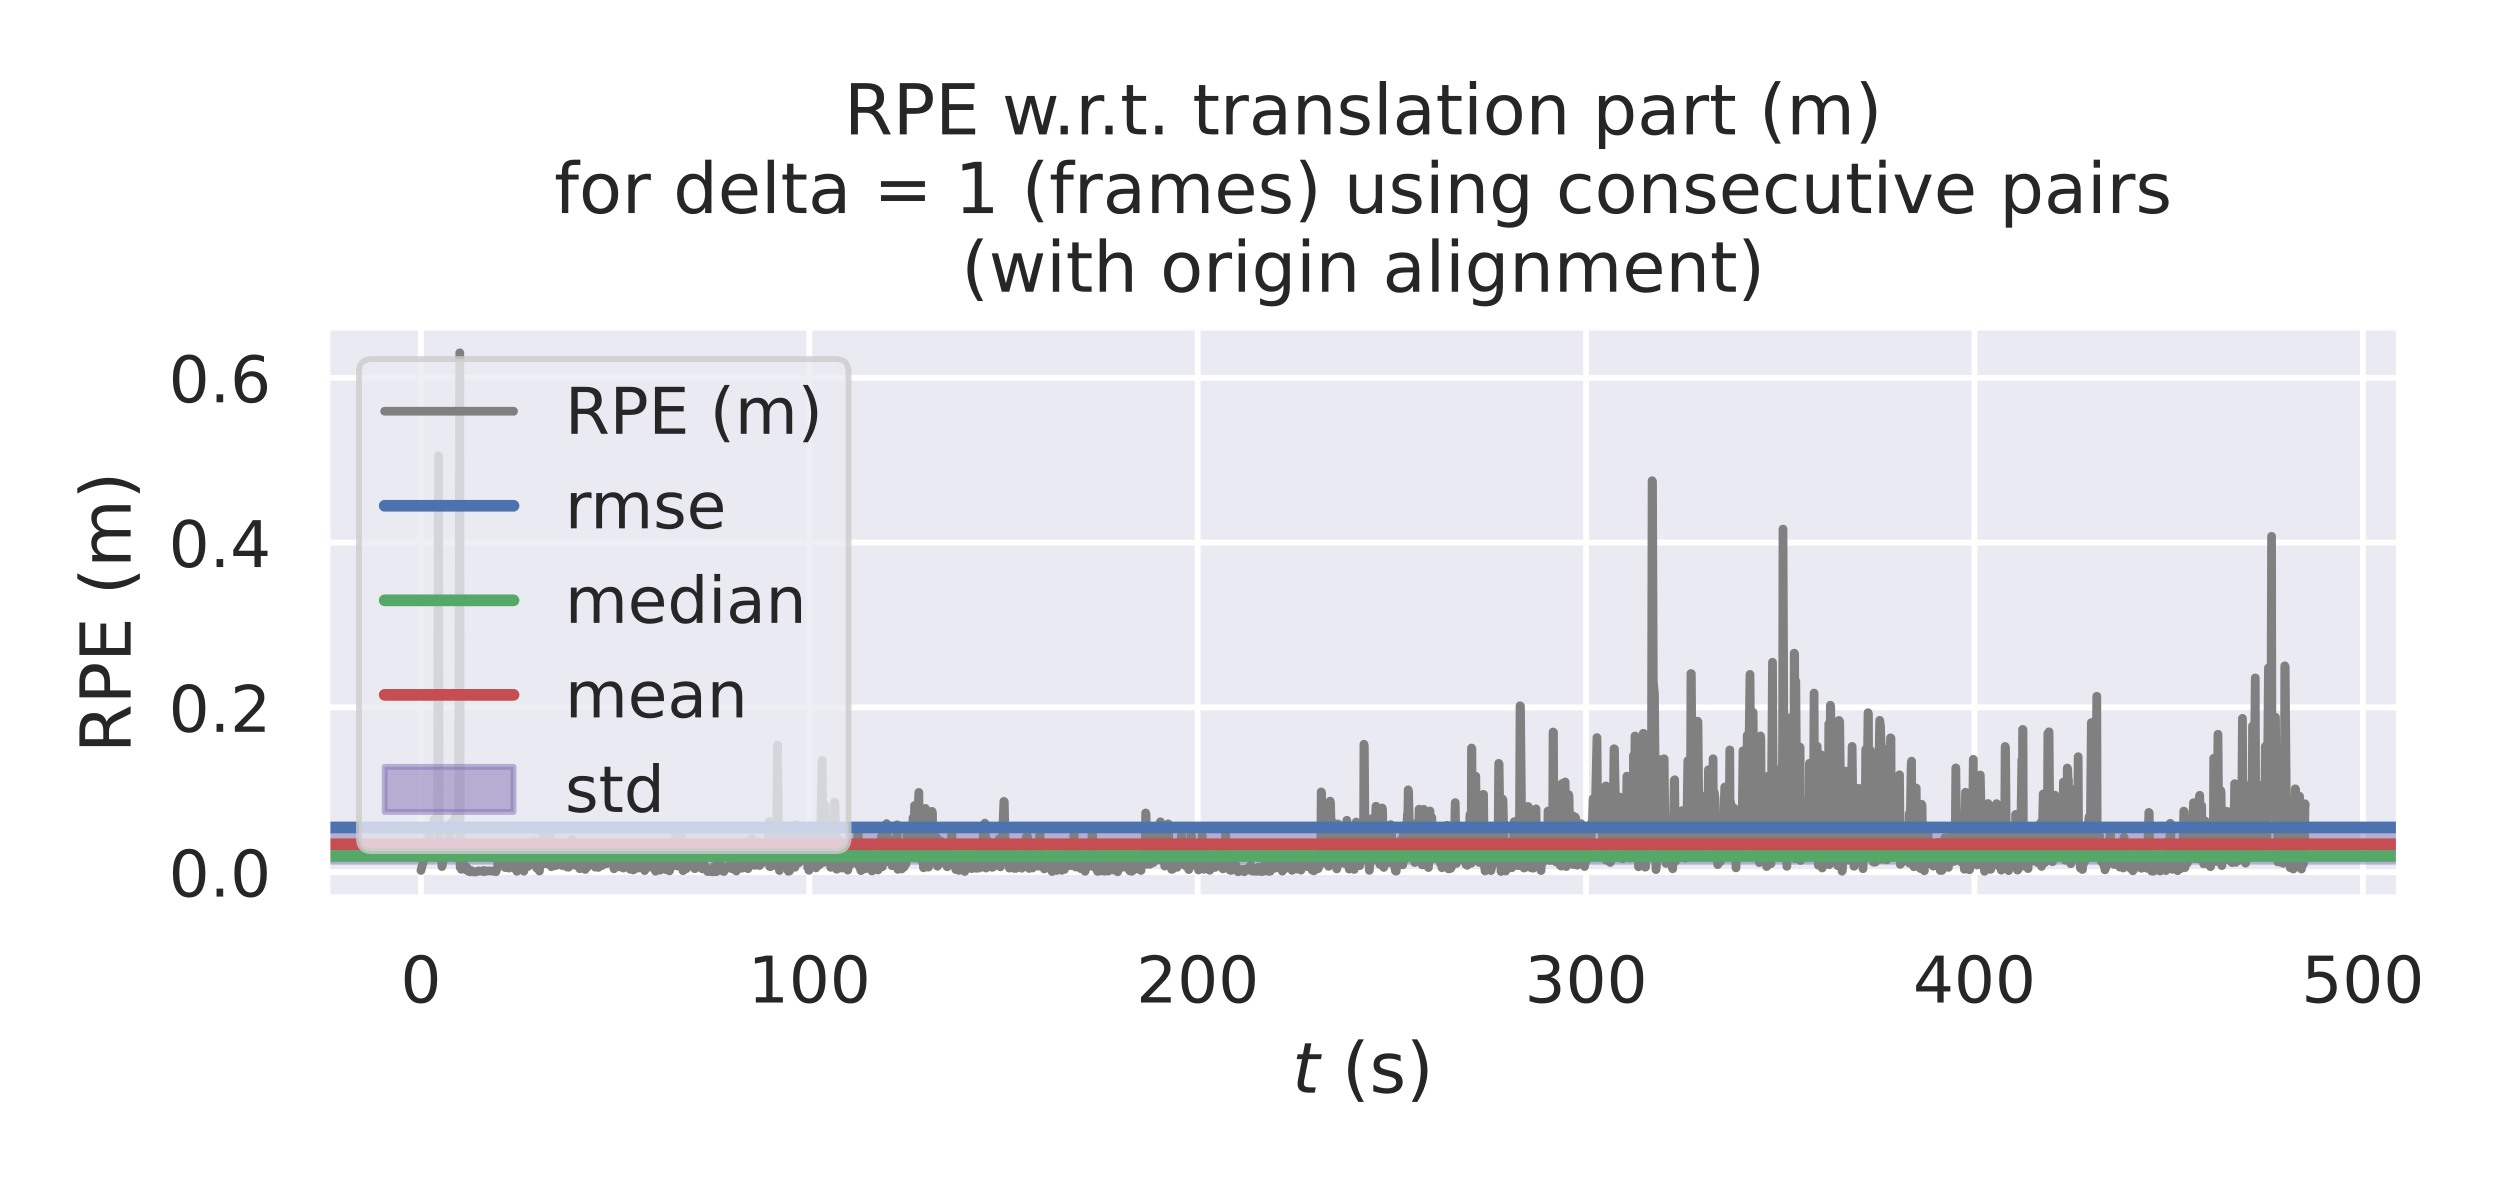 <?xml version="1.0" encoding="utf-8" standalone="no"?>
<!DOCTYPE svg PUBLIC "-//W3C//DTD SVG 1.1//EN"
  "http://www.w3.org/Graphics/SVG/1.1/DTD/svg11.dtd">
<!-- Created with matplotlib (https://matplotlib.org/) -->
<svg height="202.32pt" version="1.1" viewBox="0 0 426.96 202.32" width="426.96pt" xmlns="http://www.w3.org/2000/svg" xmlns:xlink="http://www.w3.org/1999/xlink">
 <defs>
  <style type="text/css">*{stroke-linecap:butt;stroke-linejoin:round;}</style>
 </defs>
 <g id="figure_1">
  <g id="patch_1">
   <path d="M 0 202.32 
L 426.96 202.32 
L 426.96 0 
L 0 0 
z
" style="fill:#ffffff;"/>
  </g>
  <g id="axes_1">
   <g id="patch_2">
    <path d="M 55.8 153.36 
L 409.81 153.36 
L 409.81 55.824 
L 55.8 55.824 
z
" style="fill:#eaeaf2;"/>
   </g>
   <g id="matplotlib.axis_1">
    <g id="xtick_1">
     <g id="line2d_1">
      <path clip-path="url(#p5e9057dc0a)" d="M 71.891 153.36 
L 71.891 55.824 
" style="fill:none;stroke:#ffffff;stroke-linecap:round;"/>
     </g>
     <g id="text_1">
      <!-- 0 -->
      <g style="fill:#262626;" transform="translate(68.392 171.218)scale(0.11 -0.11)">
       <defs>
        <path d="M 31.781 66.406 
Q 24.172 66.406 20.328 58.906 
Q 16.5 51.422 16.5 36.375 
Q 16.5 21.391 20.328 13.891 
Q 24.172 6.391 31.781 6.391 
Q 39.453 6.391 43.281 13.891 
Q 47.125 21.391 47.125 36.375 
Q 47.125 51.422 43.281 58.906 
Q 39.453 66.406 31.781 66.406 
z
M 31.781 74.219 
Q 44.047 74.219 50.516 64.516 
Q 56.984 54.828 56.984 36.375 
Q 56.984 17.969 50.516 8.266 
Q 44.047 -1.422 31.781 -1.422 
Q 19.531 -1.422 13.062 8.266 
Q 6.594 17.969 6.594 36.375 
Q 6.594 54.828 13.062 64.516 
Q 19.531 74.219 31.781 74.219 
z
" id="DejaVuSans-48"/>
       </defs>
       <use xlink:href="#DejaVuSans-48"/>
      </g>
     </g>
    </g>
    <g id="xtick_2">
     <g id="line2d_2">
      <path clip-path="url(#p5e9057dc0a)" d="M 138.22 153.36 
L 138.22 55.824 
" style="fill:none;stroke:#ffffff;stroke-linecap:round;"/>
     </g>
     <g id="text_2">
      <!-- 100 -->
      <g style="fill:#262626;" transform="translate(127.722 171.218)scale(0.11 -0.11)">
       <defs>
        <path d="M 12.406 8.297 
L 28.516 8.297 
L 28.516 63.922 
L 10.984 60.406 
L 10.984 69.391 
L 28.422 72.906 
L 38.281 72.906 
L 38.281 8.297 
L 54.391 8.297 
L 54.391 0 
L 12.406 0 
z
" id="DejaVuSans-49"/>
       </defs>
       <use xlink:href="#DejaVuSans-49"/>
       <use x="63.623" xlink:href="#DejaVuSans-48"/>
       <use x="127.246" xlink:href="#DejaVuSans-48"/>
      </g>
     </g>
    </g>
    <g id="xtick_3">
     <g id="line2d_3">
      <path clip-path="url(#p5e9057dc0a)" d="M 204.549 153.36 
L 204.549 55.824 
" style="fill:none;stroke:#ffffff;stroke-linecap:round;"/>
     </g>
     <g id="text_3">
      <!-- 200 -->
      <g style="fill:#262626;" transform="translate(194.051 171.218)scale(0.11 -0.11)">
       <defs>
        <path d="M 19.188 8.297 
L 53.609 8.297 
L 53.609 0 
L 7.328 0 
L 7.328 8.297 
Q 12.938 14.109 22.625 23.891 
Q 32.328 33.688 34.812 36.531 
Q 39.547 41.844 41.422 45.531 
Q 43.312 49.219 43.312 52.781 
Q 43.312 58.594 39.234 62.25 
Q 35.156 65.922 28.609 65.922 
Q 23.969 65.922 18.812 64.312 
Q 13.672 62.703 7.812 59.422 
L 7.812 69.391 
Q 13.766 71.781 18.938 73 
Q 24.125 74.219 28.422 74.219 
Q 39.75 74.219 46.484 68.547 
Q 53.219 62.891 53.219 53.422 
Q 53.219 48.922 51.531 44.891 
Q 49.859 40.875 45.406 35.406 
Q 44.188 33.984 37.641 27.219 
Q 31.109 20.453 19.188 8.297 
z
" id="DejaVuSans-50"/>
       </defs>
       <use xlink:href="#DejaVuSans-50"/>
       <use x="63.623" xlink:href="#DejaVuSans-48"/>
       <use x="127.246" xlink:href="#DejaVuSans-48"/>
      </g>
     </g>
    </g>
    <g id="xtick_4">
     <g id="line2d_4">
      <path clip-path="url(#p5e9057dc0a)" d="M 270.878 153.36 
L 270.878 55.824 
" style="fill:none;stroke:#ffffff;stroke-linecap:round;"/>
     </g>
     <g id="text_4">
      <!-- 300 -->
      <g style="fill:#262626;" transform="translate(260.38 171.218)scale(0.11 -0.11)">
       <defs>
        <path d="M 40.578 39.312 
Q 47.656 37.797 51.625 33 
Q 55.609 28.219 55.609 21.188 
Q 55.609 10.406 48.188 4.484 
Q 40.766 -1.422 27.094 -1.422 
Q 22.516 -1.422 17.656 -0.516 
Q 12.797 0.391 7.625 2.203 
L 7.625 11.719 
Q 11.719 9.328 16.594 8.109 
Q 21.484 6.891 26.812 6.891 
Q 36.078 6.891 40.938 10.547 
Q 45.797 14.203 45.797 21.188 
Q 45.797 27.641 41.281 31.266 
Q 36.766 34.906 28.719 34.906 
L 20.219 34.906 
L 20.219 43.016 
L 29.109 43.016 
Q 36.375 43.016 40.234 45.922 
Q 44.094 48.828 44.094 54.297 
Q 44.094 59.906 40.109 62.906 
Q 36.141 65.922 28.719 65.922 
Q 24.656 65.922 20.016 65.031 
Q 15.375 64.156 9.812 62.312 
L 9.812 71.094 
Q 15.438 72.656 20.344 73.438 
Q 25.25 74.219 29.594 74.219 
Q 40.828 74.219 47.359 69.109 
Q 53.906 64.016 53.906 55.328 
Q 53.906 49.266 50.438 45.094 
Q 46.969 40.922 40.578 39.312 
z
" id="DejaVuSans-51"/>
       </defs>
       <use xlink:href="#DejaVuSans-51"/>
       <use x="63.623" xlink:href="#DejaVuSans-48"/>
       <use x="127.246" xlink:href="#DejaVuSans-48"/>
      </g>
     </g>
    </g>
    <g id="xtick_5">
     <g id="line2d_5">
      <path clip-path="url(#p5e9057dc0a)" d="M 337.207 153.36 
L 337.207 55.824 
" style="fill:none;stroke:#ffffff;stroke-linecap:round;"/>
     </g>
     <g id="text_5">
      <!-- 400 -->
      <g style="fill:#262626;" transform="translate(326.708 171.218)scale(0.11 -0.11)">
       <defs>
        <path d="M 37.797 64.312 
L 12.891 25.391 
L 37.797 25.391 
z
M 35.203 72.906 
L 47.609 72.906 
L 47.609 25.391 
L 58.016 25.391 
L 58.016 17.188 
L 47.609 17.188 
L 47.609 0 
L 37.797 0 
L 37.797 17.188 
L 4.891 17.188 
L 4.891 26.703 
z
" id="DejaVuSans-52"/>
       </defs>
       <use xlink:href="#DejaVuSans-52"/>
       <use x="63.623" xlink:href="#DejaVuSans-48"/>
       <use x="127.246" xlink:href="#DejaVuSans-48"/>
      </g>
     </g>
    </g>
    <g id="xtick_6">
     <g id="line2d_6">
      <path clip-path="url(#p5e9057dc0a)" d="M 403.535 153.36 
L 403.535 55.824 
" style="fill:none;stroke:#ffffff;stroke-linecap:round;"/>
     </g>
     <g id="text_6">
      <!-- 500 -->
      <g style="fill:#262626;" transform="translate(393.037 171.218)scale(0.11 -0.11)">
       <defs>
        <path d="M 10.797 72.906 
L 49.516 72.906 
L 49.516 64.594 
L 19.828 64.594 
L 19.828 46.734 
Q 21.969 47.469 24.109 47.828 
Q 26.266 48.188 28.422 48.188 
Q 40.625 48.188 47.75 41.5 
Q 54.891 34.812 54.891 23.391 
Q 54.891 11.625 47.562 5.094 
Q 40.234 -1.422 26.906 -1.422 
Q 22.312 -1.422 17.547 -0.641 
Q 12.797 0.141 7.719 1.703 
L 7.719 11.625 
Q 12.109 9.234 16.797 8.062 
Q 21.484 6.891 26.703 6.891 
Q 35.156 6.891 40.078 11.328 
Q 45.016 15.766 45.016 23.391 
Q 45.016 31 40.078 35.438 
Q 35.156 39.891 26.703 39.891 
Q 22.75 39.891 18.812 39.016 
Q 14.891 38.141 10.797 36.281 
z
" id="DejaVuSans-53"/>
       </defs>
       <use xlink:href="#DejaVuSans-53"/>
       <use x="63.623" xlink:href="#DejaVuSans-48"/>
       <use x="127.246" xlink:href="#DejaVuSans-48"/>
      </g>
     </g>
    </g>
    <g id="text_7">
     <!-- $t$ (s) -->
     <g style="fill:#262626;" transform="translate(220.685 186.624)scale(0.12 -0.12)">
      <defs>
       <path d="M 42.281 54.688 
L 40.922 47.703 
L 23 47.703 
L 17.188 18.016 
Q 16.891 16.359 16.75 15.234 
Q 16.609 14.109 16.609 13.484 
Q 16.609 10.359 18.484 8.938 
Q 20.359 7.516 24.516 7.516 
L 33.594 7.516 
L 32.078 0 
L 23.484 0 
Q 15.484 0 11.547 3.125 
Q 7.625 6.25 7.625 12.594 
Q 7.625 13.719 7.766 15.062 
Q 7.906 16.406 8.203 18.016 
L 14.016 47.703 
L 6.391 47.703 
L 7.812 54.688 
L 15.281 54.688 
L 18.312 70.219 
L 27.297 70.219 
L 24.312 54.688 
z
" id="DejaVuSans-Oblique-116"/>
       <path id="DejaVuSans-32"/>
       <path d="M 31 75.875 
Q 24.469 64.656 21.281 53.656 
Q 18.109 42.672 18.109 31.391 
Q 18.109 20.125 21.312 9.062 
Q 24.516 -2 31 -13.188 
L 23.188 -13.188 
Q 15.875 -1.703 12.234 9.375 
Q 8.594 20.453 8.594 31.391 
Q 8.594 42.281 12.203 53.312 
Q 15.828 64.359 23.188 75.875 
z
" id="DejaVuSans-40"/>
       <path d="M 44.281 53.078 
L 44.281 44.578 
Q 40.484 46.531 36.375 47.5 
Q 32.281 48.484 27.875 48.484 
Q 21.188 48.484 17.844 46.438 
Q 14.5 44.391 14.5 40.281 
Q 14.5 37.156 16.891 35.375 
Q 19.281 33.594 26.516 31.984 
L 29.594 31.297 
Q 39.156 29.25 43.188 25.516 
Q 47.219 21.781 47.219 15.094 
Q 47.219 7.469 41.188 3.016 
Q 35.156 -1.422 24.609 -1.422 
Q 20.219 -1.422 15.453 -0.562 
Q 10.688 0.297 5.422 2 
L 5.422 11.281 
Q 10.406 8.688 15.234 7.391 
Q 20.062 6.109 24.812 6.109 
Q 31.156 6.109 34.562 8.281 
Q 37.984 10.453 37.984 14.406 
Q 37.984 18.062 35.516 20.016 
Q 33.062 21.969 24.703 23.781 
L 21.578 24.516 
Q 13.234 26.266 9.516 29.906 
Q 5.812 33.547 5.812 39.891 
Q 5.812 47.609 11.281 51.797 
Q 16.75 56 26.812 56 
Q 31.781 56 36.172 55.266 
Q 40.578 54.547 44.281 53.078 
z
" id="DejaVuSans-115"/>
       <path d="M 8.016 75.875 
L 15.828 75.875 
Q 23.141 64.359 26.781 53.312 
Q 30.422 42.281 30.422 31.391 
Q 30.422 20.453 26.781 9.375 
Q 23.141 -1.703 15.828 -13.188 
L 8.016 -13.188 
Q 14.5 -2 17.703 9.062 
Q 20.906 20.125 20.906 31.391 
Q 20.906 42.672 17.703 53.656 
Q 14.5 64.656 8.016 75.875 
z
" id="DejaVuSans-41"/>
      </defs>
      <use transform="translate(0 0.125)" xlink:href="#DejaVuSans-Oblique-116"/>
      <use transform="translate(39.209 0.125)" xlink:href="#DejaVuSans-32"/>
      <use transform="translate(70.996 0.125)" xlink:href="#DejaVuSans-40"/>
      <use transform="translate(110.01 0.125)" xlink:href="#DejaVuSans-115"/>
      <use transform="translate(162.109 0.125)" xlink:href="#DejaVuSans-41"/>
     </g>
    </g>
   </g>
   <g id="matplotlib.axis_2">
    <g id="ytick_1">
     <g id="line2d_7">
      <path clip-path="url(#p5e9057dc0a)" d="M 55.8 148.944 
L 409.81 148.944 
" style="fill:none;stroke:#ffffff;stroke-linecap:round;"/>
     </g>
     <g id="text_8">
      <!-- 0.0 -->
      <g style="fill:#262626;" transform="translate(28.807 153.123)scale(0.11 -0.11)">
       <defs>
        <path d="M 10.688 12.406 
L 21 12.406 
L 21 0 
L 10.688 0 
z
" id="DejaVuSans-46"/>
       </defs>
       <use xlink:href="#DejaVuSans-48"/>
       <use x="63.623" xlink:href="#DejaVuSans-46"/>
       <use x="95.41" xlink:href="#DejaVuSans-48"/>
      </g>
     </g>
    </g>
    <g id="ytick_2">
     <g id="line2d_8">
      <path clip-path="url(#p5e9057dc0a)" d="M 55.8 120.805 
L 409.81 120.805 
" style="fill:none;stroke:#ffffff;stroke-linecap:round;"/>
     </g>
     <g id="text_9">
      <!-- 0.2 -->
      <g style="fill:#262626;" transform="translate(28.807 124.984)scale(0.11 -0.11)">
       <use xlink:href="#DejaVuSans-48"/>
       <use x="63.623" xlink:href="#DejaVuSans-46"/>
       <use x="95.41" xlink:href="#DejaVuSans-50"/>
      </g>
     </g>
    </g>
    <g id="ytick_3">
     <g id="line2d_9">
      <path clip-path="url(#p5e9057dc0a)" d="M 55.8 92.666 
L 409.81 92.666 
" style="fill:none;stroke:#ffffff;stroke-linecap:round;"/>
     </g>
     <g id="text_10">
      <!-- 0.4 -->
      <g style="fill:#262626;" transform="translate(28.807 96.845)scale(0.11 -0.11)">
       <use xlink:href="#DejaVuSans-48"/>
       <use x="63.623" xlink:href="#DejaVuSans-46"/>
       <use x="95.41" xlink:href="#DejaVuSans-52"/>
      </g>
     </g>
    </g>
    <g id="ytick_4">
     <g id="line2d_10">
      <path clip-path="url(#p5e9057dc0a)" d="M 55.8 64.527 
L 409.81 64.527 
" style="fill:none;stroke:#ffffff;stroke-linecap:round;"/>
     </g>
     <g id="text_11">
      <!-- 0.6 -->
      <g style="fill:#262626;" transform="translate(28.807 68.706)scale(0.11 -0.11)">
       <defs>
        <path d="M 33.016 40.375 
Q 26.375 40.375 22.484 35.828 
Q 18.609 31.297 18.609 23.391 
Q 18.609 15.531 22.484 10.953 
Q 26.375 6.391 33.016 6.391 
Q 39.656 6.391 43.531 10.953 
Q 47.406 15.531 47.406 23.391 
Q 47.406 31.297 43.531 35.828 
Q 39.656 40.375 33.016 40.375 
z
M 52.594 71.297 
L 52.594 62.312 
Q 48.875 64.062 45.094 64.984 
Q 41.312 65.922 37.594 65.922 
Q 27.828 65.922 22.672 59.328 
Q 17.531 52.734 16.797 39.406 
Q 19.672 43.656 24.016 45.922 
Q 28.375 48.188 33.594 48.188 
Q 44.578 48.188 50.953 41.516 
Q 57.328 34.859 57.328 23.391 
Q 57.328 12.156 50.688 5.359 
Q 44.047 -1.422 33.016 -1.422 
Q 20.359 -1.422 13.672 8.266 
Q 6.984 17.969 6.984 36.375 
Q 6.984 53.656 15.188 63.938 
Q 23.391 74.219 37.203 74.219 
Q 40.922 74.219 44.703 73.484 
Q 48.484 72.75 52.594 71.297 
z
" id="DejaVuSans-54"/>
       </defs>
       <use xlink:href="#DejaVuSans-48"/>
       <use x="63.623" xlink:href="#DejaVuSans-46"/>
       <use x="95.41" xlink:href="#DejaVuSans-54"/>
      </g>
     </g>
    </g>
    <g id="text_12">
     <!-- RPE (m) -->
     <g style="fill:#262626;" transform="translate(22.311 128.603)rotate(-90)scale(0.12 -0.12)">
      <defs>
       <path d="M 44.391 34.188 
Q 47.562 33.109 50.562 29.594 
Q 53.562 26.078 56.594 19.922 
L 66.609 0 
L 56 0 
L 46.688 18.703 
Q 43.062 26.031 39.672 28.422 
Q 36.281 30.812 30.422 30.812 
L 19.672 30.812 
L 19.672 0 
L 9.812 0 
L 9.812 72.906 
L 32.078 72.906 
Q 44.578 72.906 50.734 67.672 
Q 56.891 62.453 56.891 51.906 
Q 56.891 45.016 53.688 40.469 
Q 50.484 35.938 44.391 34.188 
z
M 19.672 64.797 
L 19.672 38.922 
L 32.078 38.922 
Q 39.203 38.922 42.844 42.219 
Q 46.484 45.516 46.484 51.906 
Q 46.484 58.297 42.844 61.547 
Q 39.203 64.797 32.078 64.797 
z
" id="DejaVuSans-82"/>
       <path d="M 19.672 64.797 
L 19.672 37.406 
L 32.078 37.406 
Q 38.969 37.406 42.719 40.969 
Q 46.484 44.531 46.484 51.125 
Q 46.484 57.672 42.719 61.234 
Q 38.969 64.797 32.078 64.797 
z
M 9.812 72.906 
L 32.078 72.906 
Q 44.344 72.906 50.609 67.359 
Q 56.891 61.812 56.891 51.125 
Q 56.891 40.328 50.609 34.812 
Q 44.344 29.297 32.078 29.297 
L 19.672 29.297 
L 19.672 0 
L 9.812 0 
z
" id="DejaVuSans-80"/>
       <path d="M 9.812 72.906 
L 55.906 72.906 
L 55.906 64.594 
L 19.672 64.594 
L 19.672 43.016 
L 54.391 43.016 
L 54.391 34.719 
L 19.672 34.719 
L 19.672 8.297 
L 56.781 8.297 
L 56.781 0 
L 9.812 0 
z
" id="DejaVuSans-69"/>
       <path d="M 52 44.188 
Q 55.375 50.25 60.062 53.125 
Q 64.75 56 71.094 56 
Q 79.641 56 84.281 50.016 
Q 88.922 44.047 88.922 33.016 
L 88.922 0 
L 79.891 0 
L 79.891 32.719 
Q 79.891 40.578 77.094 44.375 
Q 74.312 48.188 68.609 48.188 
Q 61.625 48.188 57.562 43.547 
Q 53.516 38.922 53.516 30.906 
L 53.516 0 
L 44.484 0 
L 44.484 32.719 
Q 44.484 40.625 41.703 44.406 
Q 38.922 48.188 33.109 48.188 
Q 26.219 48.188 22.156 43.531 
Q 18.109 38.875 18.109 30.906 
L 18.109 0 
L 9.078 0 
L 9.078 54.688 
L 18.109 54.688 
L 18.109 46.188 
Q 21.188 51.219 25.484 53.609 
Q 29.781 56 35.688 56 
Q 41.656 56 45.828 52.969 
Q 50 49.953 52 44.188 
z
" id="DejaVuSans-109"/>
      </defs>
      <use xlink:href="#DejaVuSans-82"/>
      <use x="69.482" xlink:href="#DejaVuSans-80"/>
      <use x="129.785" xlink:href="#DejaVuSans-69"/>
      <use x="192.969" xlink:href="#DejaVuSans-32"/>
      <use x="224.756" xlink:href="#DejaVuSans-40"/>
      <use x="263.77" xlink:href="#DejaVuSans-109"/>
      <use x="361.182" xlink:href="#DejaVuSans-41"/>
     </g>
    </g>
   </g>
   <g id="patch_3">
    <path clip-path="url(#p5e9057dc0a)" d="M 55.8 147.164 
L 55.8 141.202 
L 409.81 141.202 
L 409.81 147.164 
z
" style="fill:#8172b3;opacity:0.5;stroke:#8172b3;stroke-linejoin:miter;"/>
   </g>
   <g id="line2d_11">
    <path clip-path="url(#p5e9057dc0a)" d="M 71.891 148.658 
L 72.223 147.406 
L 72.422 146.706 
L 72.621 145.69 
L 72.754 145.379 
L 72.953 143.786 
L 73.085 143.133 
L 73.152 143.294 
L 73.417 142.543 
L 73.682 141.488 
L 73.749 141.397 
L 73.948 140.605 
L 74.014 140.5 
L 74.08 140.766 
L 74.147 139.917 
L 74.213 140.364 
L 74.346 139.972 
L 74.412 140.504 
L 74.478 139.614 
L 74.545 140.095 
L 74.677 139.798 
L 74.744 140.259 
L 74.876 77.834 
L 75.009 144.408 
L 75.075 144.086 
L 75.34 146.198 
L 75.407 145.948 
L 75.473 147.995 
L 75.539 147.769 
L 76.07 145.128 
L 76.534 144.153 
L 76.601 144.251 
L 76.667 144.154 
L 76.999 140.574 
L 77.131 141.378 
L 77.198 141.314 
L 77.463 140.389 
L 77.529 140.393 
L 77.596 139.759 
L 77.662 140.063 
L 77.795 139.497 
L 77.861 140.116 
L 77.927 138.989 
L 77.994 139.551 
L 78.126 139.054 
L 78.193 139.537 
L 78.259 138.645 
L 78.325 139.083 
L 78.524 60.257 
L 78.591 148.141 
L 78.657 148.056 
L 78.79 148.472 
L 78.856 148.252 
L 78.989 147.474 
L 79.121 147.753 
L 79.188 147.617 
L 79.254 147.903 
L 79.32 147.749 
L 79.453 148.115 
L 79.519 147.925 
L 79.586 148.553 
L 79.652 148.346 
L 79.784 148.49 
L 79.851 148.3 
L 79.917 148.766 
L 79.983 148.589 
L 80.116 148.753 
L 80.182 148.604 
L 80.249 148.908 
L 80.315 148.813 
L 80.448 148.799 
L 80.514 148.684 
L 80.647 148.883 
L 80.978 148.905 
L 81.376 148.898 
L 81.575 148.764 
L 81.708 148.753 
L 81.841 148.734 
L 82.106 148.796 
L 82.371 148.749 
L 82.504 148.779 
L 82.637 148.668 
L 82.703 148.879 
L 82.769 148.76 
L 83.035 148.794 
L 83.234 148.719 
L 83.963 148.763 
L 84.361 148.801 
L 84.494 148.68 
L 84.693 148.874 
L 84.958 148.128 
L 85.091 146.858 
L 85.157 146.893 
L 85.356 147.027 
L 85.422 146.646 
L 85.489 146.709 
L 85.621 147.491 
L 85.82 147.73 
L 86.019 147.275 
L 86.086 146.754 
L 86.152 146.862 
L 86.285 148.17 
L 86.417 147.444 
L 86.484 147.549 
L 86.616 148.01 
L 86.749 147.765 
L 86.882 148.139 
L 86.948 148.257 
L 87.014 147.88 
L 87.081 148.038 
L 87.213 147.808 
L 87.28 147.921 
L 87.346 146.714 
L 87.412 146.844 
L 87.611 148.027 
L 87.81 148.277 
L 87.877 148.286 
L 87.943 148.166 
L 88.275 148.805 
L 88.341 148.264 
L 88.407 148.296 
L 88.606 148.264 
L 88.938 145.424 
L 89.071 146.923 
L 89.203 145.923 
L 89.27 146.003 
L 89.469 148.781 
L 89.601 147.827 
L 89.8 147.868 
L 89.999 147.335 
L 90.065 147.419 
L 90.198 147.973 
L 90.264 147.916 
L 90.331 145.932 
L 90.397 146.01 
L 90.596 147.429 
L 90.861 143.923 
L 90.994 144.118 
L 91.259 143.776 
L 91.326 146.288 
L 91.392 146.215 
L 91.657 148.247 
L 91.724 147.742 
L 91.79 147.855 
L 91.856 147.718 
L 92.122 148.756 
L 92.321 146.403 
L 92.387 146.526 
L 92.586 147.628 
L 92.851 141.394 
L 92.918 141.465 
L 93.117 146.216 
L 93.183 147.481 
L 93.249 147.322 
L 93.316 147.516 
L 93.382 147.379 
L 93.515 146.185 
L 93.581 146.51 
L 93.714 146.216 
L 93.913 142.593 
L 94.112 146.607 
L 94.178 148.026 
L 94.244 147.744 
L 94.377 147.031 
L 94.509 147.864 
L 94.576 147.81 
L 94.708 146.928 
L 94.841 147.772 
L 94.907 147.83 
L 95.04 147.666 
L 95.305 147.682 
L 95.504 145.897 
L 95.571 146.631 
L 95.637 146.172 
L 95.902 147.654 
L 95.969 147.627 
L 96.035 147.818 
L 96.168 147.152 
L 96.234 147.303 
L 96.3 147.424 
L 96.433 146.998 
L 96.499 146.234 
L 96.566 146.34 
L 96.831 148.071 
L 96.897 147.98 
L 96.964 147.991 
L 97.03 147.887 
L 97.096 148.112 
L 97.229 147.491 
L 97.295 147.667 
L 97.362 147.397 
L 97.693 143.312 
L 97.892 146.536 
L 97.959 144.908 
L 98.025 145.179 
L 98.091 147.721 
L 98.158 147.356 
L 98.29 147.27 
L 98.357 147.789 
L 98.489 146.777 
L 98.556 147.276 
L 98.622 146.569 
L 98.688 147.023 
L 99.02 148.362 
L 99.086 148.26 
L 99.153 148.087 
L 99.219 148.219 
L 99.285 147.411 
L 99.351 147.615 
L 99.484 147.05 
L 99.55 147.192 
L 99.617 147.028 
L 99.948 148.486 
L 100.081 148.136 
L 100.147 148.165 
L 100.214 148.176 
L 100.28 147.626 
L 100.346 147.898 
L 100.612 146.181 
L 100.678 146.729 
L 100.811 147.649 
L 101.01 147.038 
L 101.209 146.954 
L 101.275 147.742 
L 101.341 147.677 
L 101.474 147.365 
L 101.673 148.101 
L 101.806 147.863 
L 101.872 148.056 
L 101.938 147.175 
L 102.005 147.548 
L 102.204 148.14 
L 102.27 147.974 
L 102.469 147.826 
L 102.535 147.717 
L 102.668 146.837 
L 102.801 147.834 
L 102.867 147.754 
L 103.199 146.556 
L 103.265 147.013 
L 103.331 146.882 
L 103.464 147.207 
L 103.53 146.994 
L 103.597 147.511 
L 103.663 147.32 
L 103.796 147.173 
L 103.862 146.985 
L 103.928 147.196 
L 103.995 147.059 
L 104.193 146.901 
L 104.459 146.213 
L 104.591 146.292 
L 104.658 146.336 
L 104.857 148.372 
L 104.989 147.174 
L 105.056 148.058 
L 105.122 147.73 
L 105.255 147.758 
L 105.321 147.827 
L 105.454 147.426 
L 105.52 147.859 
L 105.586 146.759 
L 105.653 147.247 
L 105.719 147.399 
L 105.785 147.369 
L 105.852 148.057 
L 106.117 145.144 
L 106.449 148.245 
L 106.515 148.079 
L 106.581 148.162 
L 106.714 147.674 
L 106.847 147.283 
L 106.979 145.005 
L 107.046 147.581 
L 107.112 147.492 
L 107.178 147.61 
L 107.245 145.118 
L 107.311 145.16 
L 107.643 148.466 
L 107.709 148.461 
L 107.775 148.327 
L 107.842 148.436 
L 107.908 147.631 
L 107.974 147.803 
L 108.173 148.581 
L 108.439 146.584 
L 108.505 146.655 
L 108.571 146.725 
L 108.638 146.605 
L 108.77 147.947 
L 108.837 147.901 
L 108.969 148.259 
L 109.234 146.174 
L 109.367 146.469 
L 109.5 145.477 
L 109.632 146.276 
L 109.765 144.412 
L 109.831 144.425 
L 110.097 148.688 
L 110.163 148.548 
L 110.229 148.209 
L 110.296 148.306 
L 110.428 148 
L 110.495 148.221 
L 110.561 146.807 
L 110.627 147.086 
L 110.694 147.135 
L 110.76 146.06 
L 110.826 146.369 
L 110.893 146.876 
L 110.959 146.803 
L 111.092 145.588 
L 111.158 145.672 
L 111.357 147.691 
L 111.49 146.186 
L 111.622 148.282 
L 111.689 148.369 
L 111.755 147.276 
L 111.821 147.296 
L 111.954 148.793 
L 112.153 147.179 
L 112.219 147.405 
L 112.352 147.451 
L 112.485 147.52 
L 112.551 146.608 
L 112.617 146.788 
L 112.75 148.612 
L 112.816 148.447 
L 112.883 147.89 
L 112.949 148.318 
L 113.281 144.451 
L 113.413 145.475 
L 113.48 145.323 
L 113.679 148.136 
L 113.811 148.559 
L 113.878 148.124 
L 113.944 148.476 
L 114.076 147.295 
L 114.143 147.369 
L 114.342 148.735 
L 114.541 147.963 
L 114.607 147.416 
L 114.673 147.954 
L 114.74 145.67 
L 114.806 146.142 
L 114.872 145.673 
L 115.138 147.831 
L 115.337 144.006 
L 115.403 142.25 
L 115.469 142.428 
L 115.801 147.928 
L 115.867 146.907 
L 115.934 147.159 
L 116.133 145.901 
L 116.199 142.208 
L 116.265 142.316 
L 116.398 148.041 
L 116.464 147.872 
L 116.663 148.705 
L 116.862 148.053 
L 116.929 148.188 
L 117.128 147.549 
L 117.194 148.372 
L 117.26 148.201 
L 117.592 147.77 
L 117.658 147.889 
L 117.725 147.77 
L 117.791 147.904 
L 117.857 147.242 
L 117.924 147.535 
L 117.99 147.593 
L 118.056 147.499 
L 118.123 147.773 
L 118.189 146.689 
L 118.255 146.88 
L 118.388 146.688 
L 118.454 146.815 
L 118.653 148.36 
L 118.985 147.12 
L 119.117 146.492 
L 119.184 147.454 
L 119.25 147.408 
L 119.383 144.245 
L 119.449 144.377 
L 119.648 146.826 
L 119.781 147.152 
L 119.847 148.322 
L 119.913 148.314 
L 119.98 148.394 
L 120.179 147.643 
L 120.245 147.726 
L 120.311 148.06 
L 120.378 148.012 
L 120.444 147.89 
L 120.643 148.405 
L 120.842 148.844 
L 120.975 148.775 
L 121.107 148.406 
L 121.174 148.81 
L 121.24 148.611 
L 121.306 148.85 
L 121.373 148.738 
L 121.572 148.811 
L 121.704 148.892 
L 121.97 147.972 
L 122.036 148.035 
L 122.301 148.883 
L 122.368 148.71 
L 122.633 147.058 
L 122.766 145.796 
L 122.832 146.093 
L 122.898 145.887 
L 123.031 148.65 
L 123.097 148.562 
L 123.363 148.104 
L 123.429 148.052 
L 123.562 148.746 
L 123.628 148.84 
L 124.026 148.144 
L 124.225 148.226 
L 124.291 148.194 
L 124.424 147.891 
L 124.49 148.179 
L 124.556 148.112 
L 124.689 148.237 
L 124.822 148.197 
L 124.888 147.823 
L 125.087 148.397 
L 125.153 147.909 
L 125.22 147.955 
L 125.419 147.892 
L 125.551 148.028 
L 125.75 148.761 
L 126.082 148.338 
L 126.148 147.303 
L 126.215 147.307 
L 126.414 147.084 
L 126.546 148.187 
L 126.613 148.088 
L 126.745 148.266 
L 127.077 145.993 
L 127.143 146.472 
L 127.21 146.472 
L 127.409 148.195 
L 127.74 148.351 
L 127.873 148.06 
L 127.939 148.011 
L 128.072 147.476 
L 128.271 145.171 
L 128.404 143.199 
L 128.47 147.444 
L 128.536 147.283 
L 128.868 147.594 
L 128.934 147.783 
L 129 146.745 
L 129.067 146.944 
L 129.199 147.673 
L 129.266 147.524 
L 129.332 147.356 
L 129.398 147.661 
L 129.465 146.432 
L 129.531 146.928 
L 129.73 147.815 
L 129.796 146.48 
L 129.863 146.689 
L 130.128 147.391 
L 130.261 147.036 
L 130.327 147.016 
L 130.393 146.72 
L 130.46 146.928 
L 130.725 146.259 
L 130.791 144.986 
L 130.858 145.181 
L 131.057 145.667 
L 131.388 140.291 
L 131.455 147.993 
L 131.521 147.86 
L 131.587 148.01 
L 131.654 147.178 
L 131.72 147.352 
L 131.985 146.624 
L 132.052 146.612 
L 132.118 146.473 
L 132.317 147.799 
L 132.582 140.5 
L 132.649 140.611 
L 132.781 127.236 
L 132.98 147.172 
L 133.113 148.664 
L 133.179 148.497 
L 133.378 146.813 
L 133.445 146.96 
L 133.71 145.884 
L 133.776 145.932 
L 134.041 142.608 
L 134.108 142.643 
L 134.307 147.001 
L 134.373 146.258 
L 134.439 146.286 
L 134.638 148.804 
L 134.771 145.976 
L 134.837 148.741 
L 135.036 141.909 
L 135.103 141.958 
L 135.633 148.094 
L 135.766 148.118 
L 136.031 140.904 
L 136.098 140.969 
L 136.297 145.82 
L 136.429 147.361 
L 136.496 147.251 
L 136.761 144.978 
L 136.827 146.657 
L 136.894 146.615 
L 136.96 146.553 
L 137.225 141.906 
L 137.292 141.866 
L 137.491 143.592 
L 137.623 144.013 
L 137.69 142.84 
L 137.756 142.928 
L 137.955 148.161 
L 138.088 148.278 
L 138.154 148.631 
L 138.684 141.76 
L 138.751 141.875 
L 139.149 145.05 
L 139.215 143.519 
L 139.281 143.701 
L 139.348 148.226 
L 139.414 142.211 
L 139.48 147.751 
L 139.547 143.217 
L 139.613 143.402 
L 139.878 147.553 
L 139.945 147.717 
L 140.011 146.755 
L 140.077 146.947 
L 140.409 129.845 
L 140.542 146.92 
L 140.608 146.841 
L 140.741 147.262 
L 140.873 137.505 
L 140.94 137.581 
L 141.139 145.35 
L 141.271 144.611 
L 141.404 142.278 
L 141.47 145.87 
L 141.537 144.678 
L 141.603 144.761 
L 141.669 142.011 
L 141.736 142.087 
L 141.868 148.124 
L 141.935 147.967 
L 142.067 143.196 
L 142.134 143.017 
L 142.2 140.566 
L 142.266 140.74 
L 142.399 139.902 
L 142.465 147.205 
L 142.532 136.981 
L 142.598 137.128 
L 142.797 145.837 
L 142.863 148.44 
L 142.93 148.438 
L 143.261 143.458 
L 143.526 146.513 
L 143.593 146.487 
L 143.725 145.806 
L 143.792 148.254 
L 143.858 145.368 
L 143.924 145.406 
L 143.991 144.542 
L 144.057 144.573 
L 144.19 147.011 
L 144.256 146.896 
L 144.322 147.409 
L 144.389 146.655 
L 144.588 148.193 
L 144.787 148.6 
L 144.919 147.93 
L 145.185 147.596 
L 145.384 147.574 
L 145.583 145.905 
L 145.715 146.718 
L 145.981 144.025 
L 146.047 144.024 
L 146.113 144.159 
L 146.246 143.919 
L 146.379 147.366 
L 146.511 142.274 
L 146.578 142.294 
L 146.71 147.926 
L 146.777 147.929 
L 147.042 148.686 
L 147.108 148.634 
L 147.307 148.281 
L 147.44 148.288 
L 147.573 147.87 
L 147.705 148.402 
L 148.236 144.713 
L 148.435 148.186 
L 148.501 144.573 
L 148.567 144.74 
L 148.7 145.68 
L 148.899 148.735 
L 148.965 148.735 
L 149.098 146.715 
L 149.297 148.223 
L 149.562 147.713 
L 149.695 147.162 
L 149.761 147.342 
L 149.828 147.264 
L 149.894 147.254 
L 149.96 148.577 
L 150.027 148.42 
L 150.093 148.134 
L 150.292 146.235 
L 150.358 145.902 
L 150.557 142.792 
L 150.624 148.051 
L 150.69 148.029 
L 150.823 145.043 
L 150.889 145.286 
L 151.088 146.953 
L 151.154 145.17 
L 151.221 145.576 
L 151.287 145.745 
L 151.42 140.657 
L 151.619 146.156 
L 151.685 147.178 
L 151.751 146.803 
L 151.818 145.741 
L 151.884 145.976 
L 152.083 146.767 
L 152.216 144.558 
L 152.348 147.855 
L 152.415 147.349 
L 152.481 145.156 
L 152.547 145.244 
L 152.614 145.832 
L 152.746 143.409 
L 152.813 143.746 
L 152.879 143.69 
L 152.945 146.023 
L 153.012 144.954 
L 153.078 144.822 
L 153.21 140.862 
L 153.343 148.477 
L 153.409 148.065 
L 153.675 146.557 
L 153.741 146.738 
L 153.94 148.066 
L 154.006 148.404 
L 154.073 148.255 
L 154.272 147.336 
L 154.404 148.075 
L 154.603 146.14 
L 154.736 147.535 
L 154.935 142.245 
L 155.001 143.22 
L 155.068 143.639 
L 155.134 146.151 
L 155.333 141.637 
L 155.399 142.035 
L 155.665 146.432 
L 155.731 146.153 
L 155.93 139.665 
L 156.063 146.514 
L 156.195 137.568 
L 156.262 137.731 
L 156.394 144.52 
L 156.461 144.759 
L 156.527 139.312 
L 156.593 139.482 
L 156.726 139.28 
L 156.925 135.331 
L 157.058 146.633 
L 157.124 146.753 
L 157.19 146.265 
L 157.257 146.29 
L 157.323 141.645 
L 157.389 141.728 
L 157.522 146.648 
L 157.588 146.621 
L 157.721 148.201 
L 157.92 144.978 
L 158.052 138.066 
L 158.517 148.089 
L 158.583 148.081 
L 158.649 147.068 
L 158.716 147.102 
L 158.782 147.131 
L 158.848 140.201 
L 158.915 140.218 
L 159.047 140.783 
L 159.114 144.13 
L 159.18 138.567 
L 159.246 138.855 
L 159.379 146.923 
L 159.445 144.956 
L 159.578 142.547 
L 159.777 146.27 
L 159.91 142.987 
L 160.109 147.938 
L 160.374 146.394 
L 160.573 147.433 
L 160.639 143.625 
L 160.706 143.73 
L 160.905 146.477 
L 160.971 145.36 
L 161.037 145.643 
L 161.236 147.238 
L 161.303 146.802 
L 161.369 147.034 
L 161.767 148.031 
L 161.9 147.211 
L 162.032 147.283 
L 162.231 146.731 
L 162.43 143.87 
L 162.563 142.388 
L 162.629 146.099 
L 162.696 145.565 
L 162.762 146.048 
L 162.828 145.853 
L 162.894 145.761 
L 162.961 145.875 
L 163.027 146.251 
L 163.226 148.501 
L 163.292 147.29 
L 163.359 147.476 
L 163.558 147.909 
L 163.624 147.806 
L 163.757 148.653 
L 163.889 147.807 
L 164.088 148.558 
L 164.287 147.802 
L 164.553 147.373 
L 164.752 148.84 
L 165.017 148.126 
L 165.083 148.384 
L 165.15 148.241 
L 165.548 147.02 
L 165.747 148.237 
L 165.879 146.94 
L 165.946 148.351 
L 166.012 148.283 
L 166.078 148.283 
L 166.211 147.894 
L 166.277 146.291 
L 166.344 146.394 
L 166.543 147.899 
L 166.609 147.781 
L 166.742 148.294 
L 166.874 147.035 
L 166.941 147.52 
L 167.007 147.145 
L 167.14 148.263 
L 167.339 147.42 
L 167.405 147.666 
L 167.471 145.033 
L 167.538 145.255 
L 167.604 145.073 
L 167.67 145.267 
L 167.736 148.099 
L 167.803 146.266 
L 167.869 146.105 
L 167.935 142.291 
L 168.002 142.501 
L 168.068 148.064 
L 168.201 140.576 
L 168.4 148.25 
L 168.532 143.365 
L 168.665 146.478 
L 168.731 146.488 
L 168.798 146.271 
L 168.864 146.606 
L 168.997 145.249 
L 169.129 147.715 
L 169.196 147.611 
L 169.262 146.781 
L 169.328 147.096 
L 169.461 148.135 
L 169.527 147.981 
L 169.594 148.082 
L 169.793 147.284 
L 169.859 147.66 
L 169.925 147.628 
L 169.992 147.629 
L 170.191 144.852 
L 170.323 145.217 
L 170.522 147.513 
L 170.655 143.258 
L 170.854 148.047 
L 170.92 145.504 
L 170.987 145.976 
L 171.053 146.981 
L 171.119 146.618 
L 171.186 146.33 
L 171.318 140.178 
L 171.451 136.869 
L 171.517 136.938 
L 171.65 143.937 
L 171.849 147.02 
L 171.915 146.485 
L 171.982 146.859 
L 172.114 145.366 
L 172.181 145.755 
L 172.247 146.129 
L 172.313 145.598 
L 172.38 148.254 
L 172.446 146.991 
L 172.512 147.496 
L 172.578 147.22 
L 172.844 146.034 
L 172.976 144.714 
L 173.242 148.318 
L 173.374 148.302 
L 173.441 148.146 
L 173.507 148.307 
L 173.64 147.2 
L 173.706 147.861 
L 173.772 146.339 
L 173.839 146.644 
L 173.905 146.008 
L 173.971 146.696 
L 174.038 146.659 
L 174.17 146.653 
L 174.369 147.851 
L 174.502 148.276 
L 174.635 146.908 
L 174.701 147.534 
L 174.767 147.151 
L 174.834 147.147 
L 175.232 143.049 
L 175.298 143.355 
L 175.431 142.702 
L 175.497 143.068 
L 175.63 147.576 
L 175.762 148.314 
L 175.829 148.123 
L 175.895 147.589 
L 175.961 147.845 
L 176.16 147.962 
L 176.227 147.52 
L 176.293 147.686 
L 176.359 148.231 
L 176.426 148.132 
L 176.757 146.324 
L 176.824 146.475 
L 176.956 147.352 
L 177.023 147.054 
L 177.089 146.648 
L 177.155 146.775 
L 177.222 146.895 
L 177.288 146.849 
L 177.354 147.94 
L 177.553 142.717 
L 177.619 142.346 
L 177.752 147.525 
L 177.818 147.22 
L 177.951 146.809 
L 178.349 148.405 
L 178.482 147.351 
L 178.548 148.262 
L 178.614 148.177 
L 178.813 147.41 
L 178.946 146.397 
L 179.079 146.461 
L 179.145 146.421 
L 179.344 147.681 
L 179.676 148.844 
L 179.742 148.54 
L 179.808 148.557 
L 179.875 148.697 
L 180.074 148.191 
L 180.14 148.29 
L 180.206 147.097 
L 180.273 147.366 
L 180.472 148.666 
L 180.538 147.48 
L 180.604 147.576 
L 180.671 147.511 
L 180.803 145.986 
L 181.002 148.518 
L 181.201 148.012 
L 181.334 148.639 
L 181.4 148.533 
L 181.533 147.946 
L 181.599 147.847 
L 181.798 148.485 
L 182.196 145.39 
L 182.395 146.135 
L 182.461 146.512 
L 182.528 144.513 
L 182.594 144.716 
L 182.727 147.56 
L 182.793 147.574 
L 182.859 147.85 
L 182.926 147.452 
L 182.992 147.54 
L 183.058 147.524 
L 183.125 147.624 
L 183.456 141.819 
L 183.523 147.69 
L 183.589 147.275 
L 183.722 148.08 
L 183.788 147.756 
L 183.854 146.102 
L 183.921 146.316 
L 184.053 145.079 
L 184.12 145.173 
L 184.252 145.265 
L 184.518 148.23 
L 184.584 148.353 
L 184.717 147.258 
L 184.783 147.442 
L 184.982 148.142 
L 185.048 148.23 
L 185.115 148.544 
L 185.181 148.384 
L 185.247 148.426 
L 185.314 148.801 
L 185.446 148.012 
L 185.513 148.319 
L 185.778 146.868 
L 185.911 147.638 
L 186.043 147.539 
L 186.176 147.788 
L 186.309 147.792 
L 186.508 142.311 
L 186.574 142.075 
L 186.707 147.026 
L 186.773 147.228 
L 186.839 148.088 
L 186.906 147.933 
L 186.972 147.853 
L 187.038 147.038 
L 187.105 147.277 
L 187.237 147.24 
L 187.436 148.815 
L 187.502 148.394 
L 187.635 148.729 
L 187.701 148.458 
L 187.834 148.771 
L 188.099 147.996 
L 188.431 146.704 
L 188.63 148.797 
L 188.763 147.468 
L 188.829 147.415 
L 188.895 147.528 
L 189.161 148.458 
L 189.227 148.465 
L 189.293 148.769 
L 189.426 148.134 
L 189.691 148.331 
L 189.758 148.255 
L 189.824 148.345 
L 189.957 148.208 
L 190.023 146.821 
L 190.089 146.887 
L 190.156 146.67 
L 190.222 146.748 
L 190.288 148.626 
L 190.421 147.219 
L 190.62 148.535 
L 190.885 148.885 
L 191.084 147.657 
L 191.217 147.748 
L 191.482 147.627 
L 191.549 147.89 
L 191.615 147.534 
L 191.681 148.114 
L 191.814 146.86 
L 191.88 146.879 
L 192.079 148.081 
L 192.145 146.979 
L 192.212 147.007 
L 192.411 147.283 
L 192.543 148.04 
L 192.809 148.532 
L 192.875 148.529 
L 192.941 148.715 
L 193.074 148.372 
L 193.273 148.803 
L 193.472 148.385 
L 193.538 148.395 
L 193.605 148.601 
L 193.671 148.507 
L 193.737 148.519 
L 193.804 147.219 
L 193.87 147.251 
L 193.936 147.667 
L 194.202 146.465 
L 194.334 146.557 
L 194.401 146.342 
L 194.467 146.739 
L 194.533 146.592 
L 194.666 146.945 
L 194.732 146.843 
L 194.865 148.658 
L 194.998 146.662 
L 195.064 146.732 
L 195.197 147.403 
L 195.329 147.088 
L 195.396 147.272 
L 195.528 144.543 
L 195.595 145.81 
L 195.661 138.845 
L 195.727 139.087 
L 195.86 147.6 
L 195.926 147.382 
L 196.192 143.875 
L 196.391 147.614 
L 196.457 145.888 
L 196.523 145.927 
L 196.59 146.641 
L 196.789 145.133 
L 196.855 145.381 
L 196.921 147.349 
L 196.988 147.22 
L 197.054 146.99 
L 197.186 141.631 
L 197.452 146.921 
L 197.717 146.713 
L 197.783 144.929 
L 197.85 145.168 
L 197.916 145.676 
L 198.115 140.526 
L 198.181 140.346 
L 198.38 145.874 
L 198.513 146.982 
L 198.845 144.5 
L 198.911 147.907 
L 198.977 146.557 
L 199.044 146.545 
L 199.176 144.564 
L 199.375 143.539 
L 199.508 140.697 
L 199.773 147.929 
L 200.039 146.983 
L 200.105 148.479 
L 200.171 148.276 
L 200.238 148.448 
L 200.437 146.097 
L 200.569 145.831 
L 200.702 147.488 
L 200.835 145.262 
L 201.034 148.126 
L 201.166 144.148 
L 201.233 147.817 
L 201.299 145.211 
L 201.365 145.301 
L 201.432 145.809 
L 201.498 145.744 
L 201.763 142.667 
L 201.83 142.705 
L 201.896 145.731 
L 201.962 145.483 
L 202.028 145.562 
L 202.161 147.515 
L 202.426 147.832 
L 202.692 148.012 
L 202.824 147.812 
L 203.023 148.511 
L 203.289 147.91 
L 203.355 147.901 
L 203.421 142.287 
L 203.488 142.907 
L 203.687 147.333 
L 203.753 147.538 
L 203.819 147.475 
L 203.952 147.57 
L 204.35 145.346 
L 204.416 144.519 
L 204.483 144.537 
L 204.682 148.58 
L 204.748 146.64 
L 204.814 146.821 
L 204.881 147.558 
L 204.947 147.383 
L 205.013 147.263 
L 205.146 146.325 
L 205.212 146.358 
L 205.279 142.614 
L 205.345 142.784 
L 205.544 147.637 
L 205.61 148.464 
L 205.677 148.367 
L 205.809 147.007 
L 206.075 145.468 
L 206.141 145.493 
L 206.274 148.007 
L 206.34 147.615 
L 206.406 147.763 
L 206.473 147.529 
L 206.605 148.635 
L 206.738 147.387 
L 206.804 147.835 
L 207.003 148.084 
L 207.069 147.511 
L 207.136 147.812 
L 207.202 148.171 
L 207.401 147.663 
L 207.467 147.744 
L 207.534 148.143 
L 207.733 146.153 
L 207.799 146.397 
L 207.865 147.718 
L 207.932 147.482 
L 207.998 147.708 
L 208.064 145.304 
L 208.131 145.691 
L 208.263 144.142 
L 208.33 144.406 
L 208.396 146.18 
L 208.462 146.06 
L 208.661 147.288 
L 208.728 145.732 
L 208.794 145.927 
L 208.86 148.391 
L 208.993 144.831 
L 209.059 144.061 
L 209.126 144.131 
L 209.192 147.819 
L 209.325 141.932 
L 209.391 145.958 
L 209.457 145.832 
L 209.59 148.127 
L 209.656 148.028 
L 209.789 147.548 
L 209.922 148.444 
L 209.988 148.544 
L 210.054 147.763 
L 210.121 148.253 
L 210.187 148.658 
L 210.253 148.367 
L 210.32 148.398 
L 210.452 148.593 
L 210.651 147.398 
L 210.784 148.057 
L 210.85 148.129 
L 210.917 147.688 
L 210.983 147.745 
L 211.116 147.778 
L 211.315 148.766 
L 211.447 148.889 
L 211.646 148.481 
L 211.779 148.708 
L 212.044 148.758 
L 212.11 148.476 
L 212.177 148.659 
L 212.309 148.703 
L 212.442 148.464 
L 212.508 148.872 
L 212.575 148.598 
L 212.774 148.568 
L 212.973 148.326 
L 213.105 148.577 
L 213.238 148.589 
L 213.304 148.282 
L 213.371 148.615 
L 213.57 147.801 
L 213.636 147.802 
L 213.901 148.781 
L 213.968 148.785 
L 214.1 148.672 
L 214.299 148.752 
L 214.498 148.681 
L 214.565 148.82 
L 214.631 148.325 
L 214.697 148.604 
L 214.83 148.684 
L 214.963 148.085 
L 215.095 148.799 
L 215.361 148.761 
L 215.427 148.434 
L 215.493 148.863 
L 215.56 148.807 
L 215.626 148.809 
L 215.759 148.232 
L 215.825 148.786 
L 216.024 147.211 
L 216.09 147.218 
L 216.157 148.413 
L 216.223 146.2 
L 216.289 146.217 
L 216.488 147.629 
L 216.687 148.828 
L 216.753 148.658 
L 216.82 148.732 
L 216.886 148.439 
L 216.952 148.785 
L 217.085 147.831 
L 217.284 148.381 
L 217.483 147.534 
L 217.549 147.012 
L 217.616 147.254 
L 217.748 148.271 
L 218.014 147.565 
L 218.08 147.741 
L 218.213 145.704 
L 218.279 145.867 
L 218.412 146.484 
L 218.677 148.294 
L 218.743 148.172 
L 218.81 148.055 
L 219.009 148.778 
L 219.34 148.179 
L 219.473 148.344 
L 219.805 148.172 
L 220.004 144.533 
L 220.07 144.604 
L 220.136 146.912 
L 220.203 146.727 
L 220.269 146.72 
L 220.402 147.947 
L 220.468 148.168 
L 220.534 147.845 
L 220.601 147.892 
L 220.667 148.645 
L 220.733 148.607 
L 220.866 148.225 
L 220.932 148.315 
L 220.999 146.83 
L 221.065 146.918 
L 221.264 147.626 
L 221.33 147.212 
L 221.397 147.479 
L 221.463 148.425 
L 221.529 146.96 
L 221.595 147.029 
L 221.662 147.838 
L 221.728 147.686 
L 221.861 147.85 
L 222.06 147.814 
L 222.192 148.607 
L 222.259 148.418 
L 222.391 147.293 
L 222.59 147.885 
L 222.723 146.438 
L 222.856 147.477 
L 222.922 147.378 
L 223.055 146.54 
L 223.32 147.996 
L 223.386 147.929 
L 223.453 147.623 
L 223.585 146.673 
L 223.718 146.411 
L 223.784 146.37 
L 223.851 146.118 
L 223.917 146.144 
L 223.983 148.359 
L 224.05 148.315 
L 224.116 148.628 
L 224.182 148.569 
L 224.249 148.58 
L 224.381 148.733 
L 224.713 147.638 
L 224.779 148.45 
L 224.846 147.22 
L 224.912 147.232 
L 225.045 147.333 
L 225.111 148.361 
L 225.177 148.062 
L 225.31 147.934 
L 225.509 143.61 
L 225.575 143.621 
L 225.642 135.248 
L 225.708 135.37 
L 225.841 144.245 
L 225.907 144.222 
L 225.973 142.461 
L 226.04 142.619 
L 226.305 144.73 
L 226.371 144.853 
L 226.437 147.398 
L 226.504 144.785 
L 226.57 144.928 
L 226.902 147.95 
L 227.034 143.378 
L 227.101 145.298 
L 227.167 136.829 
L 227.233 137.099 
L 227.432 144.797 
L 227.565 146.382 
L 227.631 140.484 
L 227.698 140.501 
L 227.764 146.158 
L 227.83 144.272 
L 227.897 144.106 
L 228.029 141.663 
L 228.162 146.729 
L 228.228 146.404 
L 228.295 148.395 
L 228.361 148.047 
L 228.494 140.723 
L 228.56 140.746 
L 228.759 147.422 
L 228.958 144.642 
L 229.024 144.265 
L 229.091 147.39 
L 229.157 141.62 
L 229.223 141.869 
L 229.29 142.99 
L 229.356 142.947 
L 229.422 142.971 
L 229.489 142.142 
L 229.555 142.278 
L 229.688 146.815 
L 229.754 147.53 
L 229.887 146.04 
L 230.019 140.093 
L 230.086 145.327 
L 230.152 145.258 
L 230.218 145.121 
L 230.351 145.407 
L 230.417 148.423 
L 230.55 146.124 
L 230.616 147.625 
L 230.683 147.461 
L 230.749 147.103 
L 230.948 144.977 
L 231.014 144.468 
L 231.147 145.386 
L 231.213 144.875 
L 231.279 148.489 
L 231.346 148.081 
L 231.611 140.4 
L 231.677 140.57 
L 231.876 145.791 
L 232.009 143.019 
L 232.208 147.848 
L 232.274 146.711 
L 232.341 146.999 
L 232.407 146.905 
L 232.473 146.227 
L 232.54 146.411 
L 232.672 146.895 
L 232.871 143.941 
L 232.938 127.115 
L 233.004 127.385 
L 233.137 146.038 
L 233.203 145.905 
L 233.336 146.368 
L 233.468 142.923 
L 233.535 143.054 
L 233.734 146.436 
L 233.866 148.641 
L 234.065 145.234 
L 234.264 139.824 
L 234.331 140.018 
L 234.397 146.944 
L 234.53 142.076 
L 234.662 146.668 
L 234.994 137.688 
L 235.06 145.049 
L 235.127 144.121 
L 235.193 143.902 
L 235.326 140.302 
L 235.458 146.716 
L 235.591 141.704 
L 235.657 147.616 
L 235.724 139.65 
L 235.79 139.78 
L 235.923 142.687 
L 236.055 137.994 
L 236.121 138.283 
L 236.32 148.145 
L 236.387 147.395 
L 236.453 147.483 
L 236.586 143.867 
L 236.652 143.892 
L 236.785 142.216 
L 236.984 147.401 
L 237.05 145.327 
L 237.116 145.851 
L 237.249 146.802 
L 237.514 140.825 
L 237.581 141.163 
L 237.912 147.496 
L 238.045 147.382 
L 238.111 147.543 
L 238.31 148.718 
L 238.377 148.655 
L 238.443 148.786 
L 238.642 147.273 
L 238.775 146.598 
L 238.841 147.114 
L 238.907 147.024 
L 239.173 144.065 
L 239.239 143.461 
L 239.438 146.94 
L 239.571 147.697 
L 239.703 141.29 
L 239.77 141.351 
L 239.836 146.445 
L 239.902 146.107 
L 239.969 146.78 
L 240.367 139.037 
L 240.433 139.508 
L 240.499 134.899 
L 240.566 135.261 
L 240.765 144.323 
L 240.831 141.743 
L 240.897 141.747 
L 241.03 145.398 
L 241.096 145.357 
L 241.162 143.726 
L 241.229 143.758 
L 241.295 143.677 
L 241.361 143.102 
L 241.428 143.23 
L 241.627 147.308 
L 241.693 145.962 
L 241.759 146.063 
L 241.892 140.594 
L 242.025 146.996 
L 242.091 146.886 
L 242.224 146.152 
L 242.356 138.197 
L 242.423 138.246 
L 242.489 142.812 
L 242.555 142.391 
L 242.622 142.496 
L 242.688 142.359 
L 242.754 141.937 
L 242.887 147.705 
L 243.152 138.223 
L 243.219 138.542 
L 243.418 146.342 
L 243.55 143.188 
L 243.617 145.607 
L 243.749 139.623 
L 243.948 148.161 
L 244.081 146.188 
L 244.214 138.504 
L 244.346 146.161 
L 244.413 146.332 
L 244.479 139.525 
L 244.545 139.704 
L 244.612 145.858 
L 244.678 141.959 
L 244.744 141.847 
L 244.943 144.848 
L 245.01 146.628 
L 245.076 146.518 
L 245.209 144.645 
L 245.474 145.537 
L 245.54 145.504 
L 245.673 146.094 
L 245.739 146.068 
L 245.872 141.559 
L 246.004 147.483 
L 246.071 147.373 
L 246.203 146.086 
L 246.27 148.19 
L 246.336 146.928 
L 246.601 147.633 
L 246.734 146.984 
L 246.867 142.843 
L 246.933 142.726 
L 247.132 140.939 
L 247.198 141.017 
L 247.397 148.393 
L 247.53 147.637 
L 247.596 148.367 
L 247.663 148.33 
L 247.729 148.076 
L 247.795 148.278 
L 247.862 147.923 
L 247.928 147.963 
L 248.061 147.487 
L 248.127 145.001 
L 248.193 145.582 
L 248.326 142.953 
L 248.392 143.555 
L 248.525 137.085 
L 248.724 147.465 
L 248.79 144.503 
L 248.857 144.886 
L 248.989 143.57 
L 249.056 143.822 
L 249.188 146.941 
L 249.321 141.789 
L 249.387 141.994 
L 249.586 146.058 
L 249.653 144.645 
L 249.719 144.828 
L 249.852 145.998 
L 249.984 143.085 
L 250.051 143.226 
L 250.382 147.646 
L 250.515 141.655 
L 250.581 147.783 
L 250.648 143.435 
L 250.714 143.723 
L 250.78 145.224 
L 250.846 145.073 
L 251.045 139.133 
L 251.178 147.236 
L 251.244 147.439 
L 251.311 127.75 
L 251.377 127.874 
L 251.443 146.552 
L 251.51 146.532 
L 251.576 146.5 
L 251.642 145.608 
L 251.709 145.707 
L 251.775 139.552 
L 251.841 139.588 
L 251.908 145.383 
L 251.974 132.558 
L 252.04 132.567 
L 252.173 144.874 
L 252.372 138.607 
L 252.571 145.469 
L 252.637 147.286 
L 252.704 147.129 
L 252.836 146.979 
L 252.969 145.544 
L 253.035 145.753 
L 253.234 138.05 
L 253.301 135.667 
L 253.367 135.671 
L 253.5 147.75 
L 253.632 148.743 
L 253.699 148.661 
L 253.765 147.791 
L 253.831 147.801 
L 253.898 148.348 
L 254.163 141.49 
L 254.229 148.354 
L 254.362 141.713 
L 254.495 147.144 
L 254.627 148.681 
L 254.694 148.41 
L 255.025 146.319 
L 255.158 144.619 
L 255.224 145.08 
L 255.49 142.906 
L 255.688 147.345 
L 255.821 146.794 
L 255.954 130.372 
L 256.02 130.505 
L 256.219 144.719 
L 256.352 148.834 
L 256.484 142.066 
L 256.551 146.022 
L 256.617 136.469 
L 256.683 136.63 
L 256.949 148.529 
L 257.015 147.893 
L 257.148 148.762 
L 257.546 145.958 
L 257.678 144.905 
L 257.745 146.466 
L 257.811 146.424 
L 258.01 143.8 
L 258.209 148.194 
L 258.408 144.89 
L 258.474 144.942 
L 258.607 140.324 
L 258.673 140.394 
L 258.806 141.309 
L 259.005 141.578 
L 259.27 147.835 
L 259.337 147.839 
L 259.469 146.921 
L 259.602 120.534 
L 259.668 120.595 
L 259.867 139.912 
L 260 147.338 
L 260.133 143.759 
L 260.265 148.24 
L 260.332 148.23 
L 260.398 145.01 
L 260.464 145.044 
L 260.53 148.125 
L 260.729 141.745 
L 260.796 141.74 
L 260.928 137.735 
L 260.995 137.751 
L 261.194 147.331 
L 261.26 147.783 
L 261.326 147.41 
L 261.393 147.634 
L 261.525 148.225 
L 261.724 146.468 
L 261.791 146.154 
L 261.857 148.273 
L 261.923 145.178 
L 261.99 145.409 
L 262.056 144.597 
L 262.122 144.611 
L 262.189 144.374 
L 262.321 138.138 
L 262.454 147.789 
L 262.653 146.911 
L 262.918 147.899 
L 262.985 147.876 
L 263.051 146.187 
L 263.117 146.224 
L 263.184 148.673 
L 263.316 145.699 
L 263.449 145.131 
L 263.515 147.281 
L 263.714 142.563 
L 263.847 142.014 
L 264.046 145.329 
L 264.112 145.231 
L 264.245 143.769 
L 264.311 143.782 
L 264.378 138.511 
L 264.444 138.55 
L 264.709 146.96 
L 264.776 146.77 
L 264.975 145.661 
L 265.174 140.226 
L 265.24 125.017 
L 265.306 125.079 
L 265.373 144.146 
L 265.439 144.094 
L 265.571 144.72 
L 265.638 144.633 
L 265.704 147.183 
L 265.77 147.161 
L 265.903 146.322 
L 266.036 146.494 
L 266.102 146.693 
L 266.235 145.221 
L 266.301 145.235 
L 266.434 147.764 
L 266.633 147.92 
L 266.765 133.815 
L 266.964 147.078 
L 267.031 147.13 
L 267.097 146.796 
L 267.296 133.551 
L 267.495 147.99 
L 267.76 142.977 
L 267.827 142.927 
L 267.893 135.699 
L 267.959 135.926 
L 268.158 145.892 
L 268.225 144.711 
L 268.291 144.773 
L 268.424 142.894 
L 268.49 147.175 
L 268.623 139.327 
L 268.689 147.652 
L 268.755 147.555 
L 269.021 139.549 
L 269.087 139.677 
L 269.352 147.759 
L 269.551 145.297 
L 269.618 145.457 
L 269.75 146.758 
L 270.016 140.658 
L 270.082 140.967 
L 270.281 146.278 
L 270.413 143.585 
L 270.612 147.988 
L 270.745 147.274 
L 270.811 147.198 
L 271.01 141.994 
L 271.077 141.687 
L 271.143 145.549 
L 271.209 143.024 
L 271.276 143.409 
L 271.342 145.591 
L 271.408 145.437 
L 271.541 145.436 
L 271.607 145.306 
L 271.873 140.304 
L 271.939 140.784 
L 272.072 136.418 
L 272.204 139.817 
L 272.271 139.478 
L 272.337 140.672 
L 272.403 140.497 
L 272.735 125.974 
L 272.868 141.428 
L 272.934 140.99 
L 273 135.706 
L 273.067 136.126 
L 273.199 141.696 
L 273.266 141.684 
L 273.398 135.996 
L 273.531 137.939 
L 273.597 137.678 
L 273.664 145.184 
L 273.73 145.059 
L 273.863 146.252 
L 273.929 146.05 
L 274.062 139.2 
L 274.128 138.499 
L 274.261 134.218 
L 274.327 146.912 
L 274.393 146.8 
L 274.592 145.409 
L 274.725 138.943 
L 274.858 147.146 
L 274.924 147.107 
L 274.99 147.29 
L 275.057 147.226 
L 275.123 146.683 
L 275.189 143.07 
L 275.255 143.135 
L 275.322 141.927 
L 275.388 141.966 
L 275.454 143.528 
L 275.653 127.874 
L 275.72 127.915 
L 275.919 138.699 
L 276.051 136.951 
L 276.184 142.358 
L 276.25 142.313 
L 276.317 144.166 
L 276.383 144.139 
L 276.648 136.137 
L 276.715 136.223 
L 276.914 146.505 
L 276.98 141.477 
L 277.046 141.542 
L 277.113 146.647 
L 277.245 137.955 
L 277.378 144.309 
L 277.444 143.593 
L 277.577 140.794 
L 277.71 144.655 
L 277.842 132.555 
L 277.909 132.639 
L 277.975 144.551 
L 278.041 144.419 
L 278.174 145.881 
L 278.24 145.722 
L 278.373 144.017 
L 278.439 146.551 
L 278.506 145.53 
L 278.572 145.579 
L 278.638 137.271 
L 278.705 137.462 
L 278.904 145.508 
L 278.97 129.022 
L 279.036 129.209 
L 279.103 145.22 
L 279.235 125.698 
L 279.302 137.95 
L 279.368 137.439 
L 279.633 129.061 
L 279.7 128.703 
L 279.832 148.032 
L 279.899 147.987 
L 280.031 144.492 
L 280.097 146.361 
L 280.363 126.816 
L 280.562 128.665 
L 280.628 125.248 
L 280.694 125.249 
L 280.893 131.371 
L 280.96 148.104 
L 281.026 148.078 
L 281.291 126.583 
L 281.358 126.517 
L 281.424 143.649 
L 281.557 130.823 
L 281.623 129.559 
L 281.689 129.582 
L 281.888 142.103 
L 281.955 140.588 
L 282.021 140.623 
L 282.154 82.106 
L 282.22 82.224 
L 282.353 116.393 
L 282.552 118.371 
L 282.817 148.519 
L 282.883 147.965 
L 282.95 132.795 
L 283.016 132.848 
L 283.082 146.773 
L 283.215 136.985 
L 283.348 135.361 
L 283.414 144.613 
L 283.48 143.96 
L 283.547 144.066 
L 283.613 141.738 
L 283.679 129.717 
L 283.878 145.729 
L 284.077 141.906 
L 284.21 129.59 
L 284.343 141.855 
L 284.409 142.028 
L 284.542 147.452 
L 284.608 139.814 
L 284.674 139.927 
L 284.741 147.333 
L 284.807 143.087 
L 284.873 142.923 
L 284.939 146.612 
L 285.006 146.599 
L 285.072 146.133 
L 285.205 142.888 
L 285.603 148.233 
L 285.669 148.367 
L 285.934 133.259 
L 286.001 133.174 
L 286.133 147.097 
L 286.2 146.664 
L 286.266 144.131 
L 286.332 144.24 
L 286.465 144.502 
L 286.531 144.433 
L 286.664 139.8 
L 286.797 140.077 
L 286.863 139.996 
L 286.996 146.384 
L 287.128 143.089 
L 287.195 143.208 
L 287.261 138.448 
L 287.327 138.61 
L 287.526 142.998 
L 287.593 139.127 
L 287.659 139.246 
L 287.792 146.563 
L 287.858 146.49 
L 287.924 139.71 
L 287.991 139.863 
L 288.057 142.51 
L 288.256 129.924 
L 288.322 130.282 
L 288.389 130.642 
L 288.521 134.134 
L 288.588 132.812 
L 288.654 133.132 
L 288.72 133.425 
L 288.787 115.027 
L 288.853 115.06 
L 288.986 133.168 
L 289.384 146.252 
L 289.516 143.423 
L 289.649 133.688 
L 289.715 133.701 
L 289.914 123.172 
L 289.98 123.264 
L 290.113 136.506 
L 290.179 136.571 
L 290.378 142.956 
L 290.511 145.016 
L 290.577 138.256 
L 290.644 138.27 
L 290.776 138.496 
L 290.843 140.812 
L 290.909 140.713 
L 290.975 140.595 
L 291.108 139.11 
L 291.307 142.512 
L 291.44 135.772 
L 291.506 143.961 
L 291.572 143.712 
L 291.639 143.306 
L 291.771 131.465 
L 291.904 143.389 
L 291.97 140.427 
L 292.169 135.811 
L 292.236 134.217 
L 292.368 143.84 
L 292.435 144.107 
L 292.567 129.586 
L 292.634 145.966 
L 292.7 135.472 
L 292.766 135.343 
L 292.899 136.383 
L 293.032 145.651 
L 293.098 145.448 
L 293.164 144.829 
L 293.231 145.031 
L 293.363 147.665 
L 293.43 147.472 
L 293.562 144.607 
L 293.695 146.674 
L 293.761 146.334 
L 293.828 147.152 
L 293.894 143.448 
L 293.96 144.457 
L 294.159 145.797 
L 294.226 145.883 
L 294.557 134.426 
L 294.624 134.402 
L 294.822 144.906 
L 294.889 144.564 
L 295.021 146.29 
L 295.088 146.243 
L 295.22 141.779 
L 295.287 141.822 
L 295.419 128.074 
L 295.486 144.526 
L 295.552 136.997 
L 295.618 143.403 
L 295.685 143.146 
L 295.751 143.319 
L 295.95 145.989 
L 296.083 137.94 
L 296.215 141.174 
L 296.282 141.222 
L 296.481 148.215 
L 296.68 140.534 
L 296.746 140.751 
L 296.945 143.291 
L 297.011 143.142 
L 297.078 143.415 
L 297.144 139.731 
L 297.21 139.976 
L 297.343 138.497 
L 297.409 138.696 
L 297.542 139.775 
L 297.675 128.226 
L 297.741 128.258 
L 297.807 145.304 
L 297.874 145.17 
L 297.94 145.039 
L 298.139 135.502 
L 298.205 135.607 
L 298.272 135.216 
L 298.404 125.555 
L 298.471 134.772 
L 298.537 134.668 
L 298.603 134.909 
L 298.869 115.18 
L 299.134 143.813 
L 299.2 143.929 
L 299.399 121.656 
L 299.466 128.849 
L 299.664 144.945 
L 299.731 145.124 
L 299.797 132.316 
L 299.863 132.511 
L 300.062 144.129 
L 300.129 145.763 
L 300.195 145.567 
L 300.261 145.619 
L 300.328 132.749 
L 300.394 133.24 
L 300.46 147.316 
L 300.659 125.694 
L 300.726 126.205 
L 300.792 141.689 
L 300.858 137.249 
L 300.925 137.241 
L 301.124 145.202 
L 301.19 145.166 
L 301.256 144.358 
L 301.323 138.493 
L 301.389 138.69 
L 301.588 146.416 
L 301.721 147.993 
L 301.92 132.576 
L 302.052 143.662 
L 302.119 146.512 
L 302.185 145.963 
L 302.318 140.936 
L 302.384 141.132 
L 302.45 147.508 
L 302.716 113.099 
L 302.848 138.788 
L 303.047 131.642 
L 303.313 144.638 
L 303.379 144.517 
L 303.445 144.995 
L 303.512 144.931 
L 303.578 144.863 
L 303.644 144.325 
L 303.711 144.372 
L 303.843 137.452 
L 304.042 143.808 
L 304.109 131.264 
L 304.175 131.38 
L 304.308 137.007 
L 304.374 136.87 
L 304.44 125.717 
L 304.506 90.365 
L 304.705 137.308 
L 304.838 146.682 
L 304.971 139.781 
L 305.037 139.934 
L 305.17 147.955 
L 305.302 128.3 
L 305.369 128.638 
L 305.435 146.051 
L 305.568 122.603 
L 305.634 141.336 
L 305.7 141.228 
L 305.767 131.872 
L 305.833 132.084 
L 306.032 142.481 
L 306.165 143.442 
L 306.297 143.741 
L 306.364 143.563 
L 306.43 111.545 
L 306.496 111.824 
L 306.563 146.659 
L 306.695 116.327 
L 306.894 145.914 
L 307.027 141.341 
L 307.16 142.649 
L 307.292 142.265 
L 307.359 127.556 
L 307.425 127.655 
L 307.491 146.96 
L 307.558 146.867 
L 307.823 136.771 
L 307.889 136.742 
L 308.022 145.162 
L 308.221 145.878 
L 308.42 137.504 
L 308.553 144.901 
L 308.752 139.549 
L 308.818 142.699 
L 308.884 142.595 
L 308.951 142.187 
L 309.017 130.363 
L 309.083 130.942 
L 309.216 145.654 
L 309.349 145.739 
L 309.415 135.231 
L 309.481 135.638 
L 309.547 135.982 
L 309.68 144.567 
L 309.813 118.368 
L 309.945 145.254 
L 310.012 144.831 
L 310.078 145.456 
L 310.343 127.455 
L 310.476 143.422 
L 310.542 147.759 
L 310.741 138.327 
L 310.874 139.393 
L 311.007 128.906 
L 311.206 148.239 
L 311.338 140.441 
L 311.405 143.871 
L 311.471 143.772 
L 311.537 143.406 
L 311.604 147.437 
L 311.67 146.926 
L 311.803 135.637 
L 311.935 144.734 
L 312.002 144.996 
L 312.134 135.665 
L 312.201 142.837 
L 312.333 123.612 
L 312.4 147.678 
L 312.466 147.581 
L 312.599 120.438 
L 312.665 120.792 
L 312.731 140.119 
L 312.798 139.864 
L 312.864 139.604 
L 312.997 128.39 
L 313.063 145.395 
L 313.129 135.346 
L 313.262 134.188 
L 313.328 134.284 
L 313.461 146.122 
L 313.66 128.225 
L 313.793 146.156 
L 313.859 147.855 
L 313.925 146.157 
L 313.992 146.205 
L 314.058 123.036 
L 314.124 123.143 
L 314.191 123.255 
L 314.456 145.409 
L 314.522 145.443 
L 314.588 148.781 
L 314.655 148.598 
L 314.787 141.794 
L 314.92 146.689 
L 315.119 146.604 
L 315.318 131.702 
L 315.451 142.736 
L 315.65 146.901 
L 315.782 144.628 
L 315.849 144.504 
L 315.981 145.574 
L 316.048 145.438 
L 316.313 127.476 
L 316.512 143.971 
L 316.645 147.955 
L 316.777 141.232 
L 317.043 147.347 
L 317.109 147.37 
L 317.242 144.8 
L 317.308 144.84 
L 317.374 134.628 
L 317.441 134.641 
L 317.573 146.552 
L 317.64 146.33 
L 317.772 140.303 
L 317.839 147.293 
L 317.905 143.309 
L 317.971 143.288 
L 318.104 137.626 
L 318.17 148.361 
L 318.303 138.712 
L 318.436 136.806 
L 318.502 144.541 
L 318.635 127.991 
L 318.701 141.913 
L 318.767 141.884 
L 319.033 121.718 
L 319.099 121.925 
L 319.165 141.402 
L 319.231 136.92 
L 319.298 136.488 
L 319.364 144.435 
L 319.43 128.147 
L 319.497 142.013 
L 319.563 141.762 
L 319.629 141.577 
L 319.762 146.284 
L 319.961 147.244 
L 320.027 145.475 
L 320.094 145.597 
L 320.16 147.262 
L 320.226 143.244 
L 320.293 147.239 
L 320.359 131.914 
L 320.425 132.503 
L 320.492 133.018 
L 320.624 137.277 
L 320.757 137.319 
L 321.022 123.025 
L 321.155 124.01 
L 321.288 127.767 
L 321.354 146.757 
L 321.42 146.334 
L 321.686 127.877 
L 321.752 128.171 
L 321.818 128.422 
L 322.017 137.251 
L 322.15 136.42 
L 322.216 146.855 
L 322.283 146.518 
L 322.415 139.916 
L 322.614 138.139 
L 322.681 134.205 
L 322.747 134.541 
L 322.813 134.686 
L 322.88 126.009 
L 322.946 126.073 
L 323.012 143.449 
L 323.079 143.255 
L 323.278 142.595 
L 323.344 144.28 
L 323.41 144.118 
L 323.477 143.949 
L 323.609 145.125 
L 323.742 143.293 
L 323.875 145.537 
L 323.941 145.398 
L 324.007 139.752 
L 324.073 140.099 
L 324.272 145.721 
L 324.405 132.317 
L 324.538 147.614 
L 324.604 147.527 
L 324.67 147.036 
L 324.737 147.224 
L 324.803 147.319 
L 324.936 144.051 
L 325.135 142.64 
L 325.201 146.647 
L 325.267 146.618 
L 325.334 146.397 
L 325.466 141.434 
L 325.533 141.844 
L 325.599 141.575 
L 325.798 146.575 
L 325.931 145.922 
L 326.063 138.939 
L 326.13 147.437 
L 326.395 130.546 
L 326.461 129.999 
L 326.528 141.045 
L 326.594 140.506 
L 326.66 144.204 
L 326.727 143.703 
L 326.793 143.222 
L 326.859 148.022 
L 326.926 147.607 
L 327.058 142.531 
L 327.125 145.201 
L 327.257 134.588 
L 327.324 142.335 
L 327.39 142.226 
L 327.523 146.334 
L 327.589 145.829 
L 327.722 144.906 
L 327.788 145.802 
L 327.854 145.226 
L 327.921 144.993 
L 327.987 148.333 
L 328.053 146.839 
L 328.186 137.365 
L 328.252 137.533 
L 328.385 146.651 
L 328.451 146.487 
L 328.518 144.752 
L 328.584 144.893 
L 328.65 148.717 
L 328.717 144.493 
L 328.783 145.264 
L 328.915 145.473 
L 328.982 145.408 
L 329.048 143.016 
L 329.114 146.984 
L 329.247 142.039 
L 329.446 147.098 
L 329.579 147.524 
L 329.645 147.053 
L 329.711 147.538 
L 329.91 145.618 
L 329.977 144.98 
L 330.043 145.154 
L 330.176 147.924 
L 330.242 147.902 
L 330.441 146.399 
L 330.64 144.781 
L 330.706 145.026 
L 330.905 147.201 
L 331.038 143.887 
L 331.104 147.198 
L 331.171 146.565 
L 331.237 146.179 
L 331.37 148.666 
L 331.436 148.416 
L 331.569 147.291 
L 331.635 148.659 
L 331.701 148.583 
L 331.768 148.36 
L 331.967 146.327 
L 332.033 146.48 
L 332.166 143.047 
L 332.232 143.244 
L 332.497 147.249 
L 332.564 147.414 
L 332.63 144.351 
L 332.696 144.502 
L 332.763 148.13 
L 332.829 145.981 
L 332.895 145.828 
L 332.962 146.701 
L 333.028 146.575 
L 333.161 142.783 
L 333.227 142.859 
L 333.36 143.772 
L 333.426 143.785 
L 333.625 147.06 
L 333.691 147.124 
L 333.824 146.117 
L 333.89 146.31 
L 334.023 131.154 
L 334.089 136.688 
L 334.288 144.847 
L 334.354 144.712 
L 334.487 146.536 
L 334.553 146.437 
L 334.686 139.971 
L 334.752 144.044 
L 334.819 143.231 
L 334.885 143.218 
L 334.951 147.259 
L 335.084 139.455 
L 335.15 143.097 
L 335.217 142.976 
L 335.416 146.022 
L 335.482 148.457 
L 335.548 148.035 
L 335.681 135.303 
L 335.747 143.842 
L 335.814 143.255 
L 335.88 143.471 
L 335.946 135.483 
L 336.013 135.581 
L 336.079 135.689 
L 336.212 144.42 
L 336.344 148.547 
L 336.411 148.394 
L 336.61 147.116 
L 336.676 147.146 
L 336.809 141.589 
L 336.875 141.623 
L 337.008 129.684 
L 337.074 147.588 
L 337.207 132.262 
L 337.406 145.997 
L 337.538 142.352 
L 337.671 147.73 
L 337.737 147.49 
L 337.804 146.71 
L 337.87 147.034 
L 338.003 143.483 
L 338.069 143.642 
L 338.202 132.363 
L 338.401 141.419 
L 338.6 145.893 
L 338.931 148.799 
L 339.064 146.401 
L 339.263 143.141 
L 339.329 143.065 
L 339.395 145.633 
L 339.528 137.232 
L 339.661 146.186 
L 339.727 146.414 
L 339.926 148.474 
L 339.992 148.465 
L 340.191 143.025 
L 340.258 144.286 
L 340.324 144.238 
L 340.39 144.209 
L 340.523 141.62 
L 340.589 146.227 
L 340.656 146.026 
L 340.722 146.897 
L 340.855 145.143 
L 340.987 137.253 
L 341.054 140.829 
L 341.12 140.218 
L 341.186 140.094 
L 341.253 146.907 
L 341.319 146.604 
L 341.385 147.928 
L 341.584 142.802 
L 341.651 142.846 
L 341.783 148.609 
L 341.85 148.433 
L 341.982 147.469 
L 342.049 148.36 
L 342.115 148.258 
L 342.181 148.286 
L 342.314 139.432 
L 342.38 139.298 
L 342.447 127.494 
L 342.513 127.687 
L 342.646 143.817 
L 342.911 147.8 
L 342.977 147.579 
L 343.044 148.689 
L 343.243 145.833 
L 343.309 145.899 
L 343.442 145.026 
L 343.508 145.416 
L 343.64 141.725 
L 343.839 144.01 
L 343.906 148.058 
L 343.972 141.907 
L 344.038 144.731 
L 344.105 147.531 
L 344.171 147.314 
L 344.237 139.088 
L 344.304 139.344 
L 344.37 147.012 
L 344.436 143.164 
L 344.503 142.99 
L 344.569 148.6 
L 344.635 148.532 
L 344.768 141.104 
L 344.834 141.164 
L 345.033 147.438 
L 345.299 129.741 
L 345.365 146.269 
L 345.431 124.573 
L 345.498 124.639 
L 345.564 147.906 
L 345.63 147.775 
L 345.763 142.913 
L 345.829 143.036 
L 345.896 147.934 
L 345.962 147.82 
L 346.161 145.312 
L 346.36 148.34 
L 346.559 144.767 
L 346.625 142.132 
L 346.824 146.001 
L 347.023 147.086 
L 347.156 142.244 
L 347.421 146.174 
L 347.488 146.148 
L 347.554 146.532 
L 347.62 146.395 
L 347.753 145.317 
L 347.819 145.503 
L 347.886 142.039 
L 347.952 142.166 
L 348.018 147.354 
L 348.085 141.835 
L 348.151 141.893 
L 348.35 145.906 
L 348.482 140.549 
L 348.681 147.971 
L 348.947 135.594 
L 349.013 143.722 
L 349.079 143.678 
L 349.146 144.14 
L 349.212 147.292 
L 349.278 147.288 
L 349.544 139.134 
L 349.676 138.567 
L 349.743 125.258 
L 349.809 125.343 
L 349.942 124.98 
L 350.074 139.933 
L 350.141 139.811 
L 350.207 140.296 
L 350.273 140.095 
L 350.406 144.408 
L 350.472 144.29 
L 350.539 147.161 
L 350.605 146.934 
L 350.937 135.801 
L 351.069 145.354 
L 351.136 145.389 
L 351.268 138.452 
L 351.401 141.661 
L 351.467 141.789 
L 351.534 140.958 
L 351.6 140.992 
L 351.666 144.236 
L 351.733 142.613 
L 351.799 143.266 
L 351.865 139.567 
L 351.932 140.201 
L 352.131 140.882 
L 352.197 139.758 
L 352.263 140.139 
L 352.33 140.495 
L 352.396 133.569 
L 352.462 133.694 
L 352.661 142.398 
L 352.728 146.921 
L 352.794 146.66 
L 352.927 138.723 
L 352.993 138.677 
L 353.059 131.171 
L 353.126 131.345 
L 353.192 133.376 
L 353.258 133.16 
L 353.325 142.228 
L 353.391 140.677 
L 353.457 140.589 
L 353.59 135.332 
L 353.656 147.506 
L 353.722 138.159 
L 353.789 138.213 
L 353.988 144.683 
L 354.12 146.599 
L 354.253 139.184 
L 354.319 144.869 
L 354.386 134.816 
L 354.452 134.9 
L 354.651 143.217 
L 354.784 146.218 
L 354.916 129.234 
L 354.983 142.551 
L 355.049 141.231 
L 355.115 141.4 
L 355.248 147.502 
L 355.314 148.271 
L 355.447 146.156 
L 355.646 148.496 
L 355.712 147.651 
L 355.779 147.596 
L 355.911 147.056 
L 355.978 147.282 
L 356.044 146.286 
L 356.11 146.294 
L 356.177 146.827 
L 356.243 146.793 
L 356.442 145.323 
L 356.575 141.665 
L 356.774 139.507 
L 356.973 143.285 
L 357.172 123.406 
L 357.238 123.397 
L 357.503 145.216 
L 357.57 145.211 
L 357.901 136.569 
L 358.1 118.913 
L 358.167 145.802 
L 358.233 145.778 
L 358.365 145.093 
L 358.432 145.11 
L 358.564 142.723 
L 358.763 146.641 
L 358.896 147.155 
L 359.095 145.172 
L 359.228 147.578 
L 359.294 147.748 
L 359.427 147.59 
L 359.493 148.555 
L 359.559 148.299 
L 359.626 148.226 
L 359.891 147.091 
L 360.156 144.319 
L 360.422 142.369 
L 360.621 146.537 
L 360.82 147.197 
L 360.886 147.198 
L 361.019 147.637 
L 361.085 147.629 
L 361.218 146.555 
L 361.417 147.064 
L 361.483 145.641 
L 361.549 145.646 
L 361.748 147.506 
L 361.881 147.231 
L 362.014 148.084 
L 362.08 148.08 
L 362.213 147.636 
L 362.279 147.962 
L 362.412 147.68 
L 362.544 143.716 
L 362.611 148.239 
L 362.743 142.974 
L 362.942 147.948 
L 363.207 146.382 
L 363.274 147.456 
L 363.406 144.233 
L 363.605 147.835 
L 363.672 145.894 
L 363.738 145.909 
L 363.804 148.256 
L 363.871 148.249 
L 364.003 146.795 
L 364.07 147.435 
L 364.202 148.615 
L 364.269 148.717 
L 364.6 147.958 
L 364.733 147.987 
L 364.866 147.669 
L 364.932 147.67 
L 365.131 144.452 
L 365.197 144.534 
L 365.396 148.135 
L 365.529 147.751 
L 365.728 148.29 
L 365.794 146.319 
L 365.861 146.374 
L 366.126 145.573 
L 366.192 145.634 
L 366.259 146.811 
L 366.325 146.416 
L 366.391 146.456 
L 366.657 148.281 
L 366.723 148.259 
L 366.988 138.746 
L 367.055 138.854 
L 367.121 147.765 
L 367.187 147.723 
L 367.32 148.293 
L 367.386 148.3 
L 367.453 148.775 
L 367.519 148.761 
L 367.718 147.915 
L 367.784 148.795 
L 367.851 148.706 
L 367.983 147.856 
L 368.049 147.881 
L 368.182 148.222 
L 368.248 148.029 
L 368.315 146.416 
L 368.381 146.423 
L 368.779 148.243 
L 368.845 148.235 
L 368.912 148.763 
L 369.044 148.073 
L 369.111 148.369 
L 369.31 147.81 
L 369.376 147.834 
L 369.442 147.551 
L 369.509 147.576 
L 369.641 148.411 
L 369.84 148.446 
L 369.907 148.695 
L 370.106 146.117 
L 370.238 146.181 
L 370.305 143.597 
L 370.371 143.629 
L 370.504 143.7 
L 370.57 147.211 
L 370.636 140.605 
L 370.703 140.68 
L 370.835 147.392 
L 371.034 148.475 
L 371.167 148.414 
L 371.3 147.695 
L 371.366 147.71 
L 371.432 147.62 
L 371.499 147.676 
L 371.565 147.775 
L 371.764 144.222 
L 371.83 144.255 
L 371.897 148.694 
L 371.963 144.421 
L 372.029 144.458 
L 372.162 147.062 
L 372.361 148.381 
L 372.427 145.719 
L 372.494 145.771 
L 372.626 144.365 
L 372.759 144.412 
L 372.825 144.461 
L 372.958 138.521 
L 373.024 138.621 
L 373.09 148.2 
L 373.157 148.174 
L 373.356 145.312 
L 373.422 145.414 
L 373.488 145.534 
L 373.555 147.414 
L 373.754 142.258 
L 373.82 142.42 
L 373.886 142.578 
L 374.019 146.315 
L 374.085 141.396 
L 374.152 141.7 
L 374.351 146.619 
L 374.417 140.758 
L 374.483 140.942 
L 374.616 137.086 
L 374.682 137.133 
L 374.815 144.75 
L 374.881 146.614 
L 375.08 138.771 
L 375.147 138.784 
L 375.346 146.653 
L 375.611 136.025 
L 375.677 135.826 
L 375.744 141.447 
L 375.81 141.228 
L 375.876 141.01 
L 376.009 137.579 
L 376.075 145.22 
L 376.142 144.829 
L 376.341 147.522 
L 376.473 144.491 
L 376.54 146.459 
L 376.606 140.207 
L 376.672 140.29 
L 376.805 146.302 
L 377.07 144.325 
L 377.137 141.964 
L 377.336 147.641 
L 377.468 147.967 
L 377.535 148.01 
L 377.601 145.508 
L 377.667 145.539 
L 377.8 146.971 
L 377.932 143.1 
L 377.999 143.275 
L 378.065 129.502 
L 378.131 129.777 
L 378.198 141.739 
L 378.264 141.432 
L 378.33 141.315 
L 378.463 147.01 
L 378.529 147.116 
L 378.795 125.398 
L 378.927 141.144 
L 378.994 141.085 
L 379.193 136.496 
L 379.259 135.005 
L 379.325 135.352 
L 379.458 147.832 
L 379.591 143.098 
L 379.657 143.439 
L 379.723 144.649 
L 379.79 138.898 
L 379.922 146.903 
L 379.989 146.543 
L 380.121 146.009 
L 380.254 138.556 
L 380.32 138.811 
L 380.387 140.127 
L 380.453 139.871 
L 380.586 146.187 
L 380.652 146.545 
L 380.718 142.58 
L 380.785 142.942 
L 380.984 146.687 
L 381.05 138.579 
L 381.116 138.907 
L 381.183 147.317 
L 381.249 142.034 
L 381.315 141.774 
L 381.448 145.813 
L 381.647 133.838 
L 381.846 147.273 
L 381.912 139.527 
L 381.979 139.586 
L 382.244 146.978 
L 382.31 146.857 
L 382.377 142.287 
L 382.443 142.447 
L 382.642 145.944 
L 382.708 140.156 
L 382.774 140.24 
L 382.841 139.343 
L 382.973 122.692 
L 383.106 143.68 
L 383.504 147.419 
L 383.57 145.843 
L 383.637 146.034 
L 383.769 146.678 
L 383.836 146.129 
L 384.035 138.17 
L 384.101 138.588 
L 384.3 146.083 
L 384.366 133.958 
L 384.433 134.354 
L 384.499 145.665 
L 384.565 139.282 
L 384.632 139.137 
L 384.698 123.984 
L 384.764 124.147 
L 384.831 142.26 
L 384.897 137.488 
L 384.963 137.436 
L 385.162 115.781 
L 385.229 137.786 
L 385.295 137.778 
L 385.494 145.674 
L 385.56 137.996 
L 385.627 138.182 
L 385.693 137.787 
L 385.759 137.939 
L 385.958 144.698 
L 386.025 145.092 
L 386.091 144.942 
L 386.423 134.02 
L 386.555 143.91 
L 386.622 143.356 
L 386.821 134.711 
L 386.887 127.46 
L 386.953 127.511 
L 387.152 143.064 
L 387.418 114.062 
L 387.616 133.138 
L 387.683 124.87 
L 387.749 125.001 
L 387.815 132.344 
L 387.948 91.6 
L 388.014 137.235 
L 388.081 136.97 
L 388.147 136.734 
L 388.28 132.742 
L 388.412 139.158 
L 388.479 139.711 
L 388.611 122.486 
L 388.744 134.147 
L 388.877 128.784 
L 388.943 129.322 
L 389.009 147.203 
L 389.076 147.095 
L 389.208 137.661 
L 389.275 137.67 
L 389.474 144.743 
L 389.606 147.304 
L 389.673 145.709 
L 389.739 146.136 
L 389.938 147.446 
L 390.071 138.607 
L 390.137 138.637 
L 390.203 113.716 
L 390.27 113.913 
L 390.469 137.579 
L 390.668 147.035 
L 390.734 147.161 
L 390.8 146.025 
L 390.933 141.333 
L 391.132 148.185 
L 391.198 142.857 
L 391.265 142.929 
L 391.464 145.174 
L 391.596 145.753 
L 391.663 148.417 
L 391.729 148.3 
L 391.994 134.721 
L 392.061 134.84 
L 392.193 146.149 
L 392.26 146.078 
L 392.392 146.81 
L 392.657 144.003 
L 392.724 135.995 
L 392.856 147.232 
L 392.923 147.025 
L 393.055 148.421 
L 393.188 146.668 
L 393.254 147.024 
L 393.321 147.088 
L 393.387 147.568 
L 393.52 144.001 
L 393.586 144.174 
L 393.652 137.271 
L 393.719 137.451 
" style="fill:none;stroke:#808080;stroke-linecap:round;stroke-width:1.5;"/>
   </g>
   <g id="line2d_12">
    <path clip-path="url(#p5e9057dc0a)" d="M 55.8 141.314 
L 409.81 141.314 
" style="fill:none;stroke:#4c72b0;stroke-linecap:round;stroke-width:2;"/>
   </g>
   <g id="line2d_13">
    <path clip-path="url(#p5e9057dc0a)" d="M 55.8 146.187 
L 409.81 146.187 
" style="fill:none;stroke:#55a868;stroke-linecap:round;stroke-width:2;"/>
   </g>
   <g id="line2d_14">
    <path clip-path="url(#p5e9057dc0a)" d="M 55.8 144.183 
L 409.81 144.183 
" style="fill:none;stroke:#c44e52;stroke-linecap:round;stroke-width:2;"/>
   </g>
   <g id="patch_4">
    <path d="M 55.8 153.36 
L 55.8 55.824 
" style="fill:none;stroke:#ffffff;stroke-linecap:square;stroke-linejoin:miter;stroke-width:1.25;"/>
   </g>
   <g id="patch_5">
    <path d="M 409.81 153.36 
L 409.81 55.824 
" style="fill:none;stroke:#ffffff;stroke-linecap:square;stroke-linejoin:miter;stroke-width:1.25;"/>
   </g>
   <g id="patch_6">
    <path d="M 55.8 153.36 
L 409.81 153.36 
" style="fill:none;stroke:#ffffff;stroke-linecap:square;stroke-linejoin:miter;stroke-width:1.25;"/>
   </g>
   <g id="patch_7">
    <path d="M 55.8 55.824 
L 409.81 55.824 
" style="fill:none;stroke:#ffffff;stroke-linecap:square;stroke-linejoin:miter;stroke-width:1.25;"/>
   </g>
   <g id="text_13">
    <!-- RPE w.r.t. translation part (m) -->
    <g style="fill:#262626;" transform="translate(144.157 22.949)scale(0.12 -0.12)">
     <defs>
      <path d="M 4.203 54.688 
L 13.188 54.688 
L 24.422 12.016 
L 35.594 54.688 
L 46.188 54.688 
L 57.422 12.016 
L 68.609 54.688 
L 77.594 54.688 
L 63.281 0 
L 52.688 0 
L 40.922 44.828 
L 29.109 0 
L 18.5 0 
z
" id="DejaVuSans-119"/>
      <path d="M 41.109 46.297 
Q 39.594 47.172 37.812 47.578 
Q 36.031 48 33.891 48 
Q 26.266 48 22.188 43.047 
Q 18.109 38.094 18.109 28.812 
L 18.109 0 
L 9.078 0 
L 9.078 54.688 
L 18.109 54.688 
L 18.109 46.188 
Q 20.953 51.172 25.484 53.578 
Q 30.031 56 36.531 56 
Q 37.453 56 38.578 55.875 
Q 39.703 55.766 41.062 55.516 
z
" id="DejaVuSans-114"/>
      <path d="M 18.312 70.219 
L 18.312 54.688 
L 36.812 54.688 
L 36.812 47.703 
L 18.312 47.703 
L 18.312 18.016 
Q 18.312 11.328 20.141 9.422 
Q 21.969 7.516 27.594 7.516 
L 36.812 7.516 
L 36.812 0 
L 27.594 0 
Q 17.188 0 13.234 3.875 
Q 9.281 7.766 9.281 18.016 
L 9.281 47.703 
L 2.688 47.703 
L 2.688 54.688 
L 9.281 54.688 
L 9.281 70.219 
z
" id="DejaVuSans-116"/>
      <path d="M 34.281 27.484 
Q 23.391 27.484 19.188 25 
Q 14.984 22.516 14.984 16.5 
Q 14.984 11.719 18.141 8.906 
Q 21.297 6.109 26.703 6.109 
Q 34.188 6.109 38.703 11.406 
Q 43.219 16.703 43.219 25.484 
L 43.219 27.484 
z
M 52.203 31.203 
L 52.203 0 
L 43.219 0 
L 43.219 8.297 
Q 40.141 3.328 35.547 0.953 
Q 30.953 -1.422 24.312 -1.422 
Q 15.922 -1.422 10.953 3.297 
Q 6 8.016 6 15.922 
Q 6 25.141 12.172 29.828 
Q 18.359 34.516 30.609 34.516 
L 43.219 34.516 
L 43.219 35.406 
Q 43.219 41.609 39.141 45 
Q 35.062 48.391 27.688 48.391 
Q 23 48.391 18.547 47.266 
Q 14.109 46.141 10.016 43.891 
L 10.016 52.203 
Q 14.938 54.109 19.578 55.047 
Q 24.219 56 28.609 56 
Q 40.484 56 46.344 49.844 
Q 52.203 43.703 52.203 31.203 
z
" id="DejaVuSans-97"/>
      <path d="M 54.891 33.016 
L 54.891 0 
L 45.906 0 
L 45.906 32.719 
Q 45.906 40.484 42.875 44.328 
Q 39.844 48.188 33.797 48.188 
Q 26.516 48.188 22.312 43.547 
Q 18.109 38.922 18.109 30.906 
L 18.109 0 
L 9.078 0 
L 9.078 54.688 
L 18.109 54.688 
L 18.109 46.188 
Q 21.344 51.125 25.703 53.562 
Q 30.078 56 35.797 56 
Q 45.219 56 50.047 50.172 
Q 54.891 44.344 54.891 33.016 
z
" id="DejaVuSans-110"/>
      <path d="M 9.422 75.984 
L 18.406 75.984 
L 18.406 0 
L 9.422 0 
z
" id="DejaVuSans-108"/>
      <path d="M 9.422 54.688 
L 18.406 54.688 
L 18.406 0 
L 9.422 0 
z
M 9.422 75.984 
L 18.406 75.984 
L 18.406 64.594 
L 9.422 64.594 
z
" id="DejaVuSans-105"/>
      <path d="M 30.609 48.391 
Q 23.391 48.391 19.188 42.75 
Q 14.984 37.109 14.984 27.297 
Q 14.984 17.484 19.156 11.844 
Q 23.344 6.203 30.609 6.203 
Q 37.797 6.203 41.984 11.859 
Q 46.188 17.531 46.188 27.297 
Q 46.188 37.016 41.984 42.703 
Q 37.797 48.391 30.609 48.391 
z
M 30.609 56 
Q 42.328 56 49.016 48.375 
Q 55.719 40.766 55.719 27.297 
Q 55.719 13.875 49.016 6.219 
Q 42.328 -1.422 30.609 -1.422 
Q 18.844 -1.422 12.172 6.219 
Q 5.516 13.875 5.516 27.297 
Q 5.516 40.766 12.172 48.375 
Q 18.844 56 30.609 56 
z
" id="DejaVuSans-111"/>
      <path d="M 18.109 8.203 
L 18.109 -20.797 
L 9.078 -20.797 
L 9.078 54.688 
L 18.109 54.688 
L 18.109 46.391 
Q 20.953 51.266 25.266 53.625 
Q 29.594 56 35.594 56 
Q 45.562 56 51.781 48.094 
Q 58.016 40.188 58.016 27.297 
Q 58.016 14.406 51.781 6.484 
Q 45.562 -1.422 35.594 -1.422 
Q 29.594 -1.422 25.266 0.953 
Q 20.953 3.328 18.109 8.203 
z
M 48.688 27.297 
Q 48.688 37.203 44.609 42.844 
Q 40.531 48.484 33.406 48.484 
Q 26.266 48.484 22.188 42.844 
Q 18.109 37.203 18.109 27.297 
Q 18.109 17.391 22.188 11.75 
Q 26.266 6.109 33.406 6.109 
Q 40.531 6.109 44.609 11.75 
Q 48.688 17.391 48.688 27.297 
z
" id="DejaVuSans-112"/>
     </defs>
     <use xlink:href="#DejaVuSans-82"/>
     <use x="69.482" xlink:href="#DejaVuSans-80"/>
     <use x="129.785" xlink:href="#DejaVuSans-69"/>
     <use x="192.969" xlink:href="#DejaVuSans-32"/>
     <use x="224.756" xlink:href="#DejaVuSans-119"/>
     <use x="297.418" xlink:href="#DejaVuSans-46"/>
     <use x="329.205" xlink:href="#DejaVuSans-114"/>
     <use x="361.193" xlink:href="#DejaVuSans-46"/>
     <use x="392.98" xlink:href="#DejaVuSans-116"/>
     <use x="432.189" xlink:href="#DejaVuSans-46"/>
     <use x="463.977" xlink:href="#DejaVuSans-32"/>
     <use x="495.764" xlink:href="#DejaVuSans-116"/>
     <use x="534.973" xlink:href="#DejaVuSans-114"/>
     <use x="576.086" xlink:href="#DejaVuSans-97"/>
     <use x="637.365" xlink:href="#DejaVuSans-110"/>
     <use x="700.744" xlink:href="#DejaVuSans-115"/>
     <use x="752.844" xlink:href="#DejaVuSans-108"/>
     <use x="780.627" xlink:href="#DejaVuSans-97"/>
     <use x="841.906" xlink:href="#DejaVuSans-116"/>
     <use x="881.115" xlink:href="#DejaVuSans-105"/>
     <use x="908.898" xlink:href="#DejaVuSans-111"/>
     <use x="970.08" xlink:href="#DejaVuSans-110"/>
     <use x="1033.459" xlink:href="#DejaVuSans-32"/>
     <use x="1065.246" xlink:href="#DejaVuSans-112"/>
     <use x="1128.723" xlink:href="#DejaVuSans-97"/>
     <use x="1190.002" xlink:href="#DejaVuSans-114"/>
     <use x="1231.115" xlink:href="#DejaVuSans-116"/>
     <use x="1270.324" xlink:href="#DejaVuSans-32"/>
     <use x="1302.111" xlink:href="#DejaVuSans-40"/>
     <use x="1341.125" xlink:href="#DejaVuSans-109"/>
     <use x="1438.537" xlink:href="#DejaVuSans-41"/>
    </g>
    <!-- for delta = 1 (frames) using consecutive pairs -->
    <g style="fill:#262626;" transform="translate(94.66 36.387)scale(0.12 -0.12)">
     <defs>
      <path d="M 37.109 75.984 
L 37.109 68.5 
L 28.516 68.5 
Q 23.688 68.5 21.797 66.547 
Q 19.922 64.594 19.922 59.516 
L 19.922 54.688 
L 34.719 54.688 
L 34.719 47.703 
L 19.922 47.703 
L 19.922 0 
L 10.891 0 
L 10.891 47.703 
L 2.297 47.703 
L 2.297 54.688 
L 10.891 54.688 
L 10.891 58.5 
Q 10.891 67.625 15.141 71.797 
Q 19.391 75.984 28.609 75.984 
z
" id="DejaVuSans-102"/>
      <path d="M 45.406 46.391 
L 45.406 75.984 
L 54.391 75.984 
L 54.391 0 
L 45.406 0 
L 45.406 8.203 
Q 42.578 3.328 38.25 0.953 
Q 33.938 -1.422 27.875 -1.422 
Q 17.969 -1.422 11.734 6.484 
Q 5.516 14.406 5.516 27.297 
Q 5.516 40.188 11.734 48.094 
Q 17.969 56 27.875 56 
Q 33.938 56 38.25 53.625 
Q 42.578 51.266 45.406 46.391 
z
M 14.797 27.297 
Q 14.797 17.391 18.875 11.75 
Q 22.953 6.109 30.078 6.109 
Q 37.203 6.109 41.297 11.75 
Q 45.406 17.391 45.406 27.297 
Q 45.406 37.203 41.297 42.844 
Q 37.203 48.484 30.078 48.484 
Q 22.953 48.484 18.875 42.844 
Q 14.797 37.203 14.797 27.297 
z
" id="DejaVuSans-100"/>
      <path d="M 56.203 29.594 
L 56.203 25.203 
L 14.891 25.203 
Q 15.484 15.922 20.484 11.062 
Q 25.484 6.203 34.422 6.203 
Q 39.594 6.203 44.453 7.469 
Q 49.312 8.734 54.109 11.281 
L 54.109 2.781 
Q 49.266 0.734 44.188 -0.344 
Q 39.109 -1.422 33.891 -1.422 
Q 20.797 -1.422 13.156 6.188 
Q 5.516 13.812 5.516 26.812 
Q 5.516 40.234 12.766 48.109 
Q 20.016 56 32.328 56 
Q 43.359 56 49.781 48.891 
Q 56.203 41.797 56.203 29.594 
z
M 47.219 32.234 
Q 47.125 39.594 43.094 43.984 
Q 39.062 48.391 32.422 48.391 
Q 24.906 48.391 20.391 44.141 
Q 15.875 39.891 15.188 32.172 
z
" id="DejaVuSans-101"/>
      <path d="M 10.594 45.406 
L 73.188 45.406 
L 73.188 37.203 
L 10.594 37.203 
z
M 10.594 25.484 
L 73.188 25.484 
L 73.188 17.188 
L 10.594 17.188 
z
" id="DejaVuSans-61"/>
      <path d="M 8.5 21.578 
L 8.5 54.688 
L 17.484 54.688 
L 17.484 21.922 
Q 17.484 14.156 20.5 10.266 
Q 23.531 6.391 29.594 6.391 
Q 36.859 6.391 41.078 11.031 
Q 45.312 15.672 45.312 23.688 
L 45.312 54.688 
L 54.297 54.688 
L 54.297 0 
L 45.312 0 
L 45.312 8.406 
Q 42.047 3.422 37.719 1 
Q 33.406 -1.422 27.688 -1.422 
Q 18.266 -1.422 13.375 4.438 
Q 8.5 10.297 8.5 21.578 
z
M 31.109 56 
z
" id="DejaVuSans-117"/>
      <path d="M 45.406 27.984 
Q 45.406 37.75 41.375 43.109 
Q 37.359 48.484 30.078 48.484 
Q 22.859 48.484 18.828 43.109 
Q 14.797 37.75 14.797 27.984 
Q 14.797 18.266 18.828 12.891 
Q 22.859 7.516 30.078 7.516 
Q 37.359 7.516 41.375 12.891 
Q 45.406 18.266 45.406 27.984 
z
M 54.391 6.781 
Q 54.391 -7.172 48.188 -13.984 
Q 42 -20.797 29.203 -20.797 
Q 24.469 -20.797 20.266 -20.094 
Q 16.062 -19.391 12.109 -17.922 
L 12.109 -9.188 
Q 16.062 -11.328 19.922 -12.344 
Q 23.781 -13.375 27.781 -13.375 
Q 36.625 -13.375 41.016 -8.766 
Q 45.406 -4.156 45.406 5.172 
L 45.406 9.625 
Q 42.625 4.781 38.281 2.391 
Q 33.938 0 27.875 0 
Q 17.828 0 11.672 7.656 
Q 5.516 15.328 5.516 27.984 
Q 5.516 40.672 11.672 48.328 
Q 17.828 56 27.875 56 
Q 33.938 56 38.281 53.609 
Q 42.625 51.219 45.406 46.391 
L 45.406 54.688 
L 54.391 54.688 
z
" id="DejaVuSans-103"/>
      <path d="M 48.781 52.594 
L 48.781 44.188 
Q 44.969 46.297 41.141 47.344 
Q 37.312 48.391 33.406 48.391 
Q 24.656 48.391 19.812 42.844 
Q 14.984 37.312 14.984 27.297 
Q 14.984 17.281 19.812 11.734 
Q 24.656 6.203 33.406 6.203 
Q 37.312 6.203 41.141 7.25 
Q 44.969 8.297 48.781 10.406 
L 48.781 2.094 
Q 45.016 0.344 40.984 -0.531 
Q 36.969 -1.422 32.422 -1.422 
Q 20.062 -1.422 12.781 6.344 
Q 5.516 14.109 5.516 27.297 
Q 5.516 40.672 12.859 48.328 
Q 20.219 56 33.016 56 
Q 37.156 56 41.109 55.141 
Q 45.062 54.297 48.781 52.594 
z
" id="DejaVuSans-99"/>
      <path d="M 2.984 54.688 
L 12.5 54.688 
L 29.594 8.797 
L 46.688 54.688 
L 56.203 54.688 
L 35.688 0 
L 23.484 0 
z
" id="DejaVuSans-118"/>
     </defs>
     <use xlink:href="#DejaVuSans-102"/>
     <use x="35.205" xlink:href="#DejaVuSans-111"/>
     <use x="96.387" xlink:href="#DejaVuSans-114"/>
     <use x="137.5" xlink:href="#DejaVuSans-32"/>
     <use x="169.287" xlink:href="#DejaVuSans-100"/>
     <use x="232.764" xlink:href="#DejaVuSans-101"/>
     <use x="294.287" xlink:href="#DejaVuSans-108"/>
     <use x="322.07" xlink:href="#DejaVuSans-116"/>
     <use x="361.279" xlink:href="#DejaVuSans-97"/>
     <use x="422.559" xlink:href="#DejaVuSans-32"/>
     <use x="454.346" xlink:href="#DejaVuSans-61"/>
     <use x="538.135" xlink:href="#DejaVuSans-32"/>
     <use x="569.922" xlink:href="#DejaVuSans-49"/>
     <use x="633.545" xlink:href="#DejaVuSans-32"/>
     <use x="665.332" xlink:href="#DejaVuSans-40"/>
     <use x="704.346" xlink:href="#DejaVuSans-102"/>
     <use x="739.551" xlink:href="#DejaVuSans-114"/>
     <use x="780.664" xlink:href="#DejaVuSans-97"/>
     <use x="841.943" xlink:href="#DejaVuSans-109"/>
     <use x="939.355" xlink:href="#DejaVuSans-101"/>
     <use x="1000.879" xlink:href="#DejaVuSans-115"/>
     <use x="1052.979" xlink:href="#DejaVuSans-41"/>
     <use x="1091.992" xlink:href="#DejaVuSans-32"/>
     <use x="1123.779" xlink:href="#DejaVuSans-117"/>
     <use x="1187.158" xlink:href="#DejaVuSans-115"/>
     <use x="1239.258" xlink:href="#DejaVuSans-105"/>
     <use x="1267.041" xlink:href="#DejaVuSans-110"/>
     <use x="1330.42" xlink:href="#DejaVuSans-103"/>
     <use x="1393.896" xlink:href="#DejaVuSans-32"/>
     <use x="1425.684" xlink:href="#DejaVuSans-99"/>
     <use x="1480.664" xlink:href="#DejaVuSans-111"/>
     <use x="1541.846" xlink:href="#DejaVuSans-110"/>
     <use x="1605.225" xlink:href="#DejaVuSans-115"/>
     <use x="1657.324" xlink:href="#DejaVuSans-101"/>
     <use x="1718.848" xlink:href="#DejaVuSans-99"/>
     <use x="1773.828" xlink:href="#DejaVuSans-117"/>
     <use x="1837.207" xlink:href="#DejaVuSans-116"/>
     <use x="1876.416" xlink:href="#DejaVuSans-105"/>
     <use x="1904.199" xlink:href="#DejaVuSans-118"/>
     <use x="1963.379" xlink:href="#DejaVuSans-101"/>
     <use x="2024.902" xlink:href="#DejaVuSans-32"/>
     <use x="2056.689" xlink:href="#DejaVuSans-112"/>
     <use x="2120.166" xlink:href="#DejaVuSans-97"/>
     <use x="2181.445" xlink:href="#DejaVuSans-105"/>
     <use x="2209.229" xlink:href="#DejaVuSans-114"/>
     <use x="2250.342" xlink:href="#DejaVuSans-115"/>
    </g>
    <!-- (with origin alignment) -->
    <g style="fill:#262626;" transform="translate(164.185 49.824)scale(0.12 -0.12)">
     <defs>
      <path d="M 54.891 33.016 
L 54.891 0 
L 45.906 0 
L 45.906 32.719 
Q 45.906 40.484 42.875 44.328 
Q 39.844 48.188 33.797 48.188 
Q 26.516 48.188 22.312 43.547 
Q 18.109 38.922 18.109 30.906 
L 18.109 0 
L 9.078 0 
L 9.078 75.984 
L 18.109 75.984 
L 18.109 46.188 
Q 21.344 51.125 25.703 53.562 
Q 30.078 56 35.797 56 
Q 45.219 56 50.047 50.172 
Q 54.891 44.344 54.891 33.016 
z
" id="DejaVuSans-104"/>
     </defs>
     <use xlink:href="#DejaVuSans-40"/>
     <use x="39.014" xlink:href="#DejaVuSans-119"/>
     <use x="120.801" xlink:href="#DejaVuSans-105"/>
     <use x="148.584" xlink:href="#DejaVuSans-116"/>
     <use x="187.793" xlink:href="#DejaVuSans-104"/>
     <use x="251.172" xlink:href="#DejaVuSans-32"/>
     <use x="282.959" xlink:href="#DejaVuSans-111"/>
     <use x="344.141" xlink:href="#DejaVuSans-114"/>
     <use x="385.254" xlink:href="#DejaVuSans-105"/>
     <use x="413.037" xlink:href="#DejaVuSans-103"/>
     <use x="476.514" xlink:href="#DejaVuSans-105"/>
     <use x="504.297" xlink:href="#DejaVuSans-110"/>
     <use x="567.676" xlink:href="#DejaVuSans-32"/>
     <use x="599.463" xlink:href="#DejaVuSans-97"/>
     <use x="660.742" xlink:href="#DejaVuSans-108"/>
     <use x="688.525" xlink:href="#DejaVuSans-105"/>
     <use x="716.309" xlink:href="#DejaVuSans-103"/>
     <use x="779.785" xlink:href="#DejaVuSans-110"/>
     <use x="843.164" xlink:href="#DejaVuSans-109"/>
     <use x="940.576" xlink:href="#DejaVuSans-101"/>
     <use x="1002.1" xlink:href="#DejaVuSans-110"/>
     <use x="1065.479" xlink:href="#DejaVuSans-116"/>
     <use x="1104.688" xlink:href="#DejaVuSans-41"/>
    </g>
   </g>
   <g id="legend_1">
    <g id="patch_8">
     <path d="M 63.5 145.354 
L 142.721 145.354 
Q 144.921 145.354 144.921 143.154 
L 144.921 63.524 
Q 144.921 61.324 142.721 61.324 
L 63.5 61.324 
Q 61.3 61.324 61.3 63.524 
L 61.3 143.154 
Q 61.3 145.354 63.5 145.354 
z
" style="fill:#eaeaf2;opacity:0.8;stroke:#cccccc;stroke-linejoin:miter;"/>
    </g>
    <g id="line2d_15">
     <path d="M 65.7 70.232 
L 87.7 70.232 
" style="fill:none;stroke:#808080;stroke-linecap:round;stroke-width:1.5;"/>
    </g>
    <g id="line2d_16"/>
    <g id="text_14">
     <!-- RPE (m) -->
     <g style="fill:#262626;" transform="translate(96.5 74.082)scale(0.11 -0.11)">
      <use xlink:href="#DejaVuSans-82"/>
      <use x="69.482" xlink:href="#DejaVuSans-80"/>
      <use x="129.785" xlink:href="#DejaVuSans-69"/>
      <use x="192.969" xlink:href="#DejaVuSans-32"/>
      <use x="224.756" xlink:href="#DejaVuSans-40"/>
      <use x="263.77" xlink:href="#DejaVuSans-109"/>
      <use x="361.182" xlink:href="#DejaVuSans-41"/>
     </g>
    </g>
    <g id="line2d_17">
     <path d="M 65.7 86.378 
L 87.7 86.378 
" style="fill:none;stroke:#4c72b0;stroke-linecap:round;stroke-width:2;"/>
    </g>
    <g id="line2d_18"/>
    <g id="text_15">
     <!-- rmse -->
     <g style="fill:#262626;" transform="translate(96.5 90.228)scale(0.11 -0.11)">
      <use xlink:href="#DejaVuSans-114"/>
      <use x="39.363" xlink:href="#DejaVuSans-109"/>
      <use x="136.775" xlink:href="#DejaVuSans-115"/>
      <use x="188.875" xlink:href="#DejaVuSans-101"/>
     </g>
    </g>
    <g id="line2d_19">
     <path d="M 65.7 102.524 
L 87.7 102.524 
" style="fill:none;stroke:#55a868;stroke-linecap:round;stroke-width:2;"/>
    </g>
    <g id="line2d_20"/>
    <g id="text_16">
     <!-- median -->
     <g style="fill:#262626;" transform="translate(96.5 106.374)scale(0.11 -0.11)">
      <use xlink:href="#DejaVuSans-109"/>
      <use x="97.412" xlink:href="#DejaVuSans-101"/>
      <use x="158.936" xlink:href="#DejaVuSans-100"/>
      <use x="222.412" xlink:href="#DejaVuSans-105"/>
      <use x="250.195" xlink:href="#DejaVuSans-97"/>
      <use x="311.475" xlink:href="#DejaVuSans-110"/>
     </g>
    </g>
    <g id="line2d_21">
     <path d="M 65.7 118.67 
L 87.7 118.67 
" style="fill:none;stroke:#c44e52;stroke-linecap:round;stroke-width:2;"/>
    </g>
    <g id="line2d_22"/>
    <g id="text_17">
     <!-- mean -->
     <g style="fill:#262626;" transform="translate(96.5 122.52)scale(0.11 -0.11)">
      <use xlink:href="#DejaVuSans-109"/>
      <use x="97.412" xlink:href="#DejaVuSans-101"/>
      <use x="158.936" xlink:href="#DejaVuSans-97"/>
      <use x="220.215" xlink:href="#DejaVuSans-110"/>
     </g>
    </g>
    <g id="patch_9">
     <path d="M 65.7 138.666 
L 87.7 138.666 
L 87.7 130.966 
L 65.7 130.966 
z
" style="fill:#8172b3;opacity:0.5;stroke:#8172b3;stroke-linejoin:miter;"/>
    </g>
    <g id="text_18">
     <!-- std -->
     <g style="fill:#262626;" transform="translate(96.5 138.666)scale(0.11 -0.11)">
      <use xlink:href="#DejaVuSans-115"/>
      <use x="52.1" xlink:href="#DejaVuSans-116"/>
      <use x="91.309" xlink:href="#DejaVuSans-100"/>
     </g>
    </g>
   </g>
  </g>
 </g>
 <defs>
  <clipPath id="p5e9057dc0a">
   <rect height="97.536" width="354.01" x="55.8" y="55.824"/>
  </clipPath>
 </defs>
</svg>
